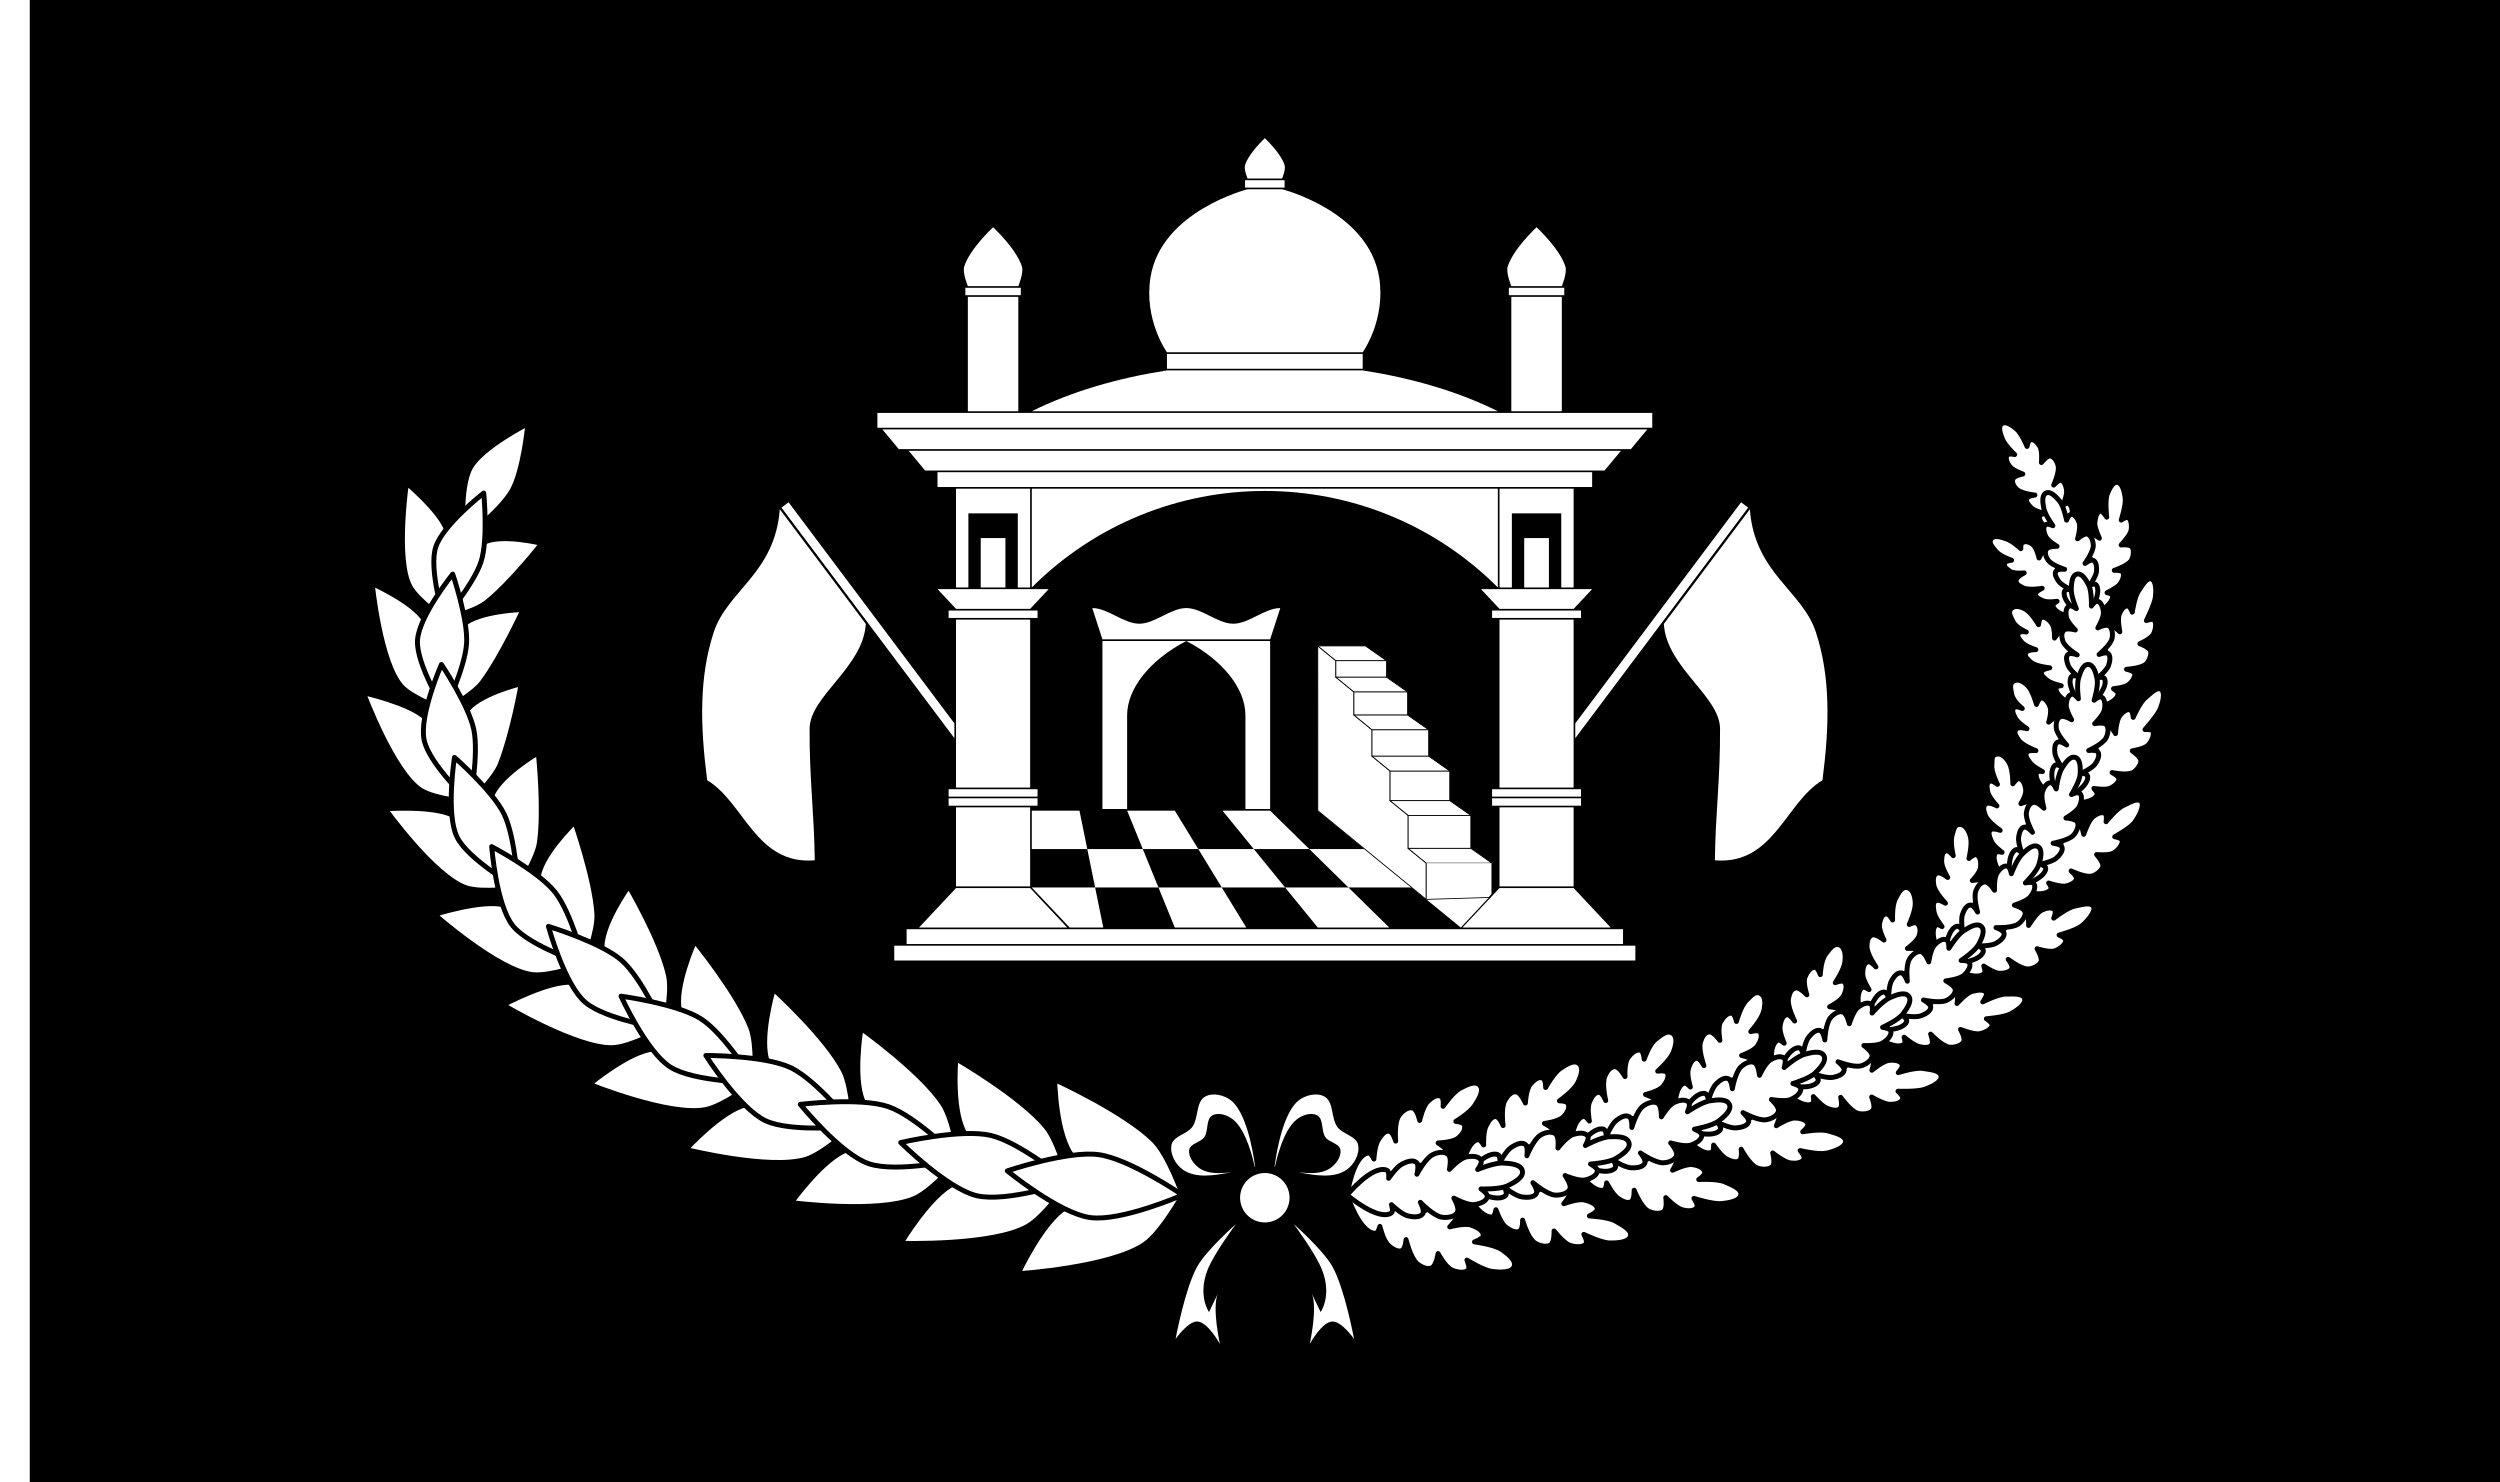 <?xml version="1.0" encoding="UTF-8" standalone="no"?>
<!-- Created with Inkscape (http://www.inkscape.org/) -->

<svg
   xmlns:dc="http://purl.org/dc/elements/1.1/"
   xmlns:cc="http://creativecommons.org/ns#"
   xmlns:rdf="http://www.w3.org/1999/02/22-rdf-syntax-ns#"
   xmlns:svg="http://www.w3.org/2000/svg"
   xmlns="http://www.w3.org/2000/svg"
   xmlns:sodipodi="http://sodipodi.sourceforge.net/DTD/sodipodi-0.dtd"
   xmlns:inkscape="http://www.inkscape.org/namespaces/inkscape"
   width="3036"
   height="1800"
   viewBox="0 0 803.275 476.25"
   version="1.1"
   id="svg8"
   inkscape:export-filename="C:\Users\厂永刄先生\Documents\GXI3CW2\JáÈŭcèŭ\Àfúĥŏ\1926.png"
   inkscape:export-xdpi="96"
   inkscape:export-ydpi="96"
   inkscape:version="0.92.4 (5da689c313, 2019-01-14)"
   sodipodi:docname="1926.svg">
  <rect x="0" y="0" width="803.275" height="476.25" fill="#808080" stroke="none"/>
  <defs
     id="defs2" />
  <sodipodi:namedview
     id="base"
     pagecolor="#ffffff"
     bordercolor="#666666"
     borderopacity="1.0"
     inkscape:pageopacity="0.0"
     inkscape:pageshadow="2"
     inkscape:zoom="0.29380763"
     inkscape:cx="1518"
     inkscape:cy="900.00001"
     inkscape:document-units="px"
     inkscape:current-layer="layer1"
     showgrid="false"
     units="px"
     fit-margin-top="0"
     fit-margin-left="0"
     fit-margin-right="0"
     fit-margin-bottom="0"
     inkscape:showpageshadow="false"
     inkscape:snap-intersection-paths="false"
     inkscape:object-paths="false"
     inkscape:pagecheckerboard="true"
     inkscape:snap-smooth-nodes="false"
     inkscape:window-width="1366"
     inkscape:window-height="745"
     inkscape:window-x="-8"
     inkscape:window-y="-8"
     inkscape:window-maximized="1"
     inkscape:object-nodes="true"
     inkscape:snap-nodes="true"
     showguides="false" />
  <g
     inkscape:label="レイヤー 1"
     inkscape:groupmode="layer"
     id="layer1"
     transform="translate(1104.522,-299.268)">
    <path
       sodipodi:nodetypes="ccccc"
       inkscape:connector-curvature="0"
       id="path830"
       d="m -1094.997,775.518 v -476.25 h 793.75 v 476.25 z"
       style="fill:#000000;fill-opacity:1;stroke:none;stroke-width:0.121;stroke-linecap:butt;stroke-linejoin:miter;stroke-miterlimit:5.333;stroke-dasharray:none;stroke-opacity:1" />
    <g
       id="g1068"
       style="stroke:none;stroke-width:2.381;stroke-miterlimit:4;stroke-dasharray:none;stroke-opacity:1" />
    <path
       sodipodi:nodetypes="ccccc"
       inkscape:connector-curvature="0"
       id="path1079"
       d="m -1104.522,299.268 h 9.525 v 476.25 h -9.525 z"
       style="fill:#ffffff;fill-opacity:1;stroke:none;stroke-width:0.512px;stroke-linecap:butt;stroke-linejoin:miter;stroke-opacity:1" />
    <g
       id="g3155">
      <path
         sodipodi:nodetypes="ccccc"
         inkscape:connector-curvature="0"
         id="path1164"
         d="m -773.528,584.075 v -25.4 h -23.812 v 25.4 z"
         style="fill:#ffffff;fill-opacity:1;stroke:none;stroke-width:0.005;stroke-linecap:butt;stroke-linejoin:miter;stroke-miterlimit:5.333;stroke-dasharray:none;stroke-opacity:1" />
      <path
         style="fill:#ffffff;fill-opacity:1;stroke:none;stroke-width:0.007;stroke-linecap:butt;stroke-linejoin:miter;stroke-miterlimit:5.333;stroke-dasharray:none;stroke-opacity:1"
         d="m -579.059,607.887 v -4.763 h -238.125 v 4.763 z"
         id="path1166"
         inkscape:connector-curvature="0"
         sodipodi:nodetypes="ccccc" />
      <path
         sodipodi:nodetypes="ccccc"
         inkscape:connector-curvature="0"
         id="path1168"
         d="m -583.028,602.596 v -4.763 h -230.188 v 4.763 z"
         style="fill:#ffffff;fill-opacity:1;stroke:none;stroke-width:0.007;stroke-linecap:butt;stroke-linejoin:miter;stroke-miterlimit:5.333;stroke-dasharray:none;stroke-opacity:1" />
      <path
         sodipodi:nodetypes="ccccc"
         inkscape:connector-curvature="0"
         id="path1170"
         d="m -761.622,597.304 -11.906,-12.7 h -23.812 l -11.906,12.7 z"
         style="fill:#ffffff;fill-opacity:1;stroke:none;stroke-width:0.004;stroke-linecap:butt;stroke-linejoin:miter;stroke-miterlimit:5.333;stroke-dasharray:none;stroke-opacity:1" />
      <path
         style="fill:#ffffff;fill-opacity:1;stroke:none;stroke-width:0.008;stroke-linecap:butt;stroke-linejoin:miter;stroke-miterlimit:5.333;stroke-dasharray:none;stroke-opacity:1"
         d="m -773.528,552.325 v -53.975 h -23.812 v 53.975 z"
         id="path1172"
         inkscape:connector-curvature="0"
         sodipodi:nodetypes="ccccc" />
      <path
         sodipodi:nodetypes="ccccc"
         inkscape:connector-curvature="0"
         id="path1174"
         d="m -771.147,558.145 v -2.381 h -28.575 v 2.381 z"
         style="fill:#ffffff;fill-opacity:1;stroke:none;stroke-width:0.002;stroke-linecap:butt;stroke-linejoin:miter;stroke-miterlimit:5.333;stroke-dasharray:none;stroke-opacity:1" />
      <path
         style="fill:#ffffff;fill-opacity:1;stroke:none;stroke-width:0.002;stroke-linecap:butt;stroke-linejoin:miter;stroke-miterlimit:5.333;stroke-dasharray:none;stroke-opacity:1"
         d="m -771.147,555.235 v -2.381 h -28.575 v 2.381 z"
         id="path1176"
         inkscape:connector-curvature="0"
         sodipodi:nodetypes="ccccc" />
      <path
         style="fill:#ffffff;fill-opacity:1;stroke:none;stroke-width:0.002;stroke-linecap:butt;stroke-linejoin:miter;stroke-miterlimit:5.333;stroke-dasharray:none;stroke-opacity:1"
         d="m -771.147,497.82 v -2.381 h -28.575 v 2.381 z"
         id="path1178"
         inkscape:connector-curvature="0"
         sodipodi:nodetypes="ccccc" />
      <path
         style="fill:#ffffff;fill-opacity:1;stroke:none;stroke-width:0.004;stroke-linecap:butt;stroke-linejoin:miter;stroke-miterlimit:5.333;stroke-dasharray:none;stroke-opacity:1"
         d="m -767.575,488.56 -5.953,6.35 h -23.812 l -5.953,-6.35 z"
         id="path1180"
         inkscape:connector-curvature="0"
         sodipodi:nodetypes="ccccc" />
      <path
         style="fill:#ffffff;fill-opacity:1;stroke:none;stroke-width:0.005;stroke-linecap:butt;stroke-linejoin:miter;stroke-miterlimit:5.333;stroke-dasharray:none;stroke-opacity:1"
         d="m -622.716,584.075 v -25.4 h 23.812 v 25.4 z"
         id="path1182"
         inkscape:connector-curvature="0"
         sodipodi:nodetypes="ccccc" />
      <path
         style="fill:#ffffff;fill-opacity:1;stroke:none;stroke-width:0.004;stroke-linecap:butt;stroke-linejoin:miter;stroke-miterlimit:5.333;stroke-dasharray:none;stroke-opacity:1"
         d="m -634.622,597.304 11.906,-12.7 h 23.812 l 11.906,12.7 z"
         id="path1184"
         inkscape:connector-curvature="0"
         sodipodi:nodetypes="ccccc" />
      <path
         style="fill:#ffffff;fill-opacity:1;stroke:none;stroke-width:0.002;stroke-linecap:butt;stroke-linejoin:miter;stroke-miterlimit:5.333;stroke-dasharray:none;stroke-opacity:1"
         d="m -625.097,558.145 v -2.381 h 28.575 v 2.381 z"
         id="path1186"
         inkscape:connector-curvature="0"
         sodipodi:nodetypes="ccccc" />
      <path
         sodipodi:nodetypes="ccccc"
         inkscape:connector-curvature="0"
         id="path1188"
         d="m -625.097,555.235 v -2.381 h 28.575 v 2.381 z"
         style="fill:#ffffff;fill-opacity:1;stroke:none;stroke-width:0.002;stroke-linecap:butt;stroke-linejoin:miter;stroke-miterlimit:5.333;stroke-dasharray:none;stroke-opacity:1" />
      <path
         style="opacity:1;fill:#ffffff;fill-opacity:1;fill-rule:evenodd;stroke:none;stroke-width:3.023;stroke-linecap:round;stroke-linejoin:round;stroke-miterlimit:4;stroke-dasharray:none;stroke-dashoffset:0;stroke-opacity:1"
         d="m -772.999,488.031 c 41.353,-41.353 108.401,-41.353 149.754,0 v -31.75 h -149.754 z"
         id="path1190"
         inkscape:connector-curvature="0"
         sodipodi:nodetypes="ccccc" />
      <path
         sodipodi:nodetypes="ccccccccc"
         inkscape:connector-curvature="0"
         id="path1192"
         d="m -797.341,488.031 v -31.75 h 23.812 v 31.75 h -3.969 v -23.812 h -15.875 v 23.812 z"
         style="fill:#ffffff;fill-opacity:1;stroke:none;stroke-width:0.006;stroke-linecap:butt;stroke-linejoin:miter;stroke-miterlimit:5.333;stroke-dasharray:none;stroke-opacity:1" />
      <path
         sodipodi:nodetypes="ccccc"
         inkscape:connector-curvature="0"
         id="path1194"
         d="m -781.466,488.031 v -15.875 h -7.938 v 15.875 z"
         style="fill:#ffffff;fill-opacity:1;stroke:none;stroke-width:0.003;stroke-linecap:butt;stroke-linejoin:miter;stroke-miterlimit:5.333;stroke-dasharray:none;stroke-opacity:1" />
      <path
         style="fill:#ffffff;fill-opacity:1;stroke:none;stroke-width:0.007;stroke-linecap:butt;stroke-linejoin:miter;stroke-miterlimit:5.333;stroke-dasharray:none;stroke-opacity:1"
         d="m -592.95,455.752 v -4.763 h -210.344 v 4.763 z"
         id="path1196"
         inkscape:connector-curvature="0"
         sodipodi:nodetypes="ccccc" />
      <path
         sodipodi:nodetypes="ccccc"
         inkscape:connector-curvature="0"
         id="path1198"
         d="m -622.716,552.325 v -53.975 h 23.812 v 53.975 z"
         style="fill:#ffffff;fill-opacity:1;stroke:none;stroke-width:0.008;stroke-linecap:butt;stroke-linejoin:miter;stroke-miterlimit:5.333;stroke-dasharray:none;stroke-opacity:1" />
      <path
         sodipodi:nodetypes="ccccc"
         inkscape:connector-curvature="0"
         id="path1200"
         d="m -625.097,497.82 v -2.381 h 28.575 v 2.381 z"
         style="fill:#ffffff;fill-opacity:1;stroke:none;stroke-width:0.002;stroke-linecap:butt;stroke-linejoin:miter;stroke-miterlimit:5.333;stroke-dasharray:none;stroke-opacity:1" />
      <path
         sodipodi:nodetypes="ccccc"
         inkscape:connector-curvature="0"
         id="path1202"
         d="m -628.669,488.56 5.953,6.35 h 23.812 l 5.953,-6.35 z"
         style="fill:#ffffff;fill-opacity:1;stroke:none;stroke-width:0.004;stroke-linecap:butt;stroke-linejoin:miter;stroke-miterlimit:5.333;stroke-dasharray:none;stroke-opacity:1" />
      <path
         style="fill:#ffffff;fill-opacity:1;stroke:none;stroke-width:0.006;stroke-linecap:butt;stroke-linejoin:miter;stroke-miterlimit:5.333;stroke-dasharray:none;stroke-opacity:1"
         d="m -598.903,488.031 v -31.75 h -23.812 v 31.75 h 3.969 v -23.812 h 15.875 v 23.812 z"
         id="path1204"
         inkscape:connector-curvature="0"
         sodipodi:nodetypes="ccccccccc" />
      <path
         style="fill:#ffffff;fill-opacity:1;stroke:none;stroke-width:0.003;stroke-linecap:butt;stroke-linejoin:miter;stroke-miterlimit:5.333;stroke-dasharray:none;stroke-opacity:1"
         d="m -614.778,488.031 v -15.875 h 7.938 v 15.875 z"
         id="path1206"
         inkscape:connector-curvature="0"
         sodipodi:nodetypes="ccccc" />
      <path
         style="fill:#ffffff;fill-opacity:1;stroke:none;stroke-width:0.007;stroke-linecap:butt;stroke-linejoin:miter;stroke-miterlimit:5.333;stroke-dasharray:none;stroke-opacity:1"
         d="m -588.981,450.46 5.292,-6.35 h -228.865 l 5.292,6.35 z"
         id="path1208"
         inkscape:connector-curvature="0"
         sodipodi:nodetypes="ccccc" />
      <path
         sodipodi:nodetypes="ccccc"
         inkscape:connector-curvature="0"
         id="path1210"
         d="m -821.021,437.231 5.292,6.35 h 235.215 l 5.292,-6.35 z"
         style="fill:#ffffff;fill-opacity:1;stroke:none;stroke-width:0.007;stroke-linecap:butt;stroke-linejoin:miter;stroke-miterlimit:5.333;stroke-dasharray:none;stroke-opacity:1" />
      <path
         sodipodi:nodetypes="ccccc"
         inkscape:connector-curvature="0"
         id="path1212"
         d="m -573.635,436.702 v -4.763 h -248.973 v 4.763 z"
         style="fill:#ffffff;fill-opacity:1;stroke:none;stroke-width:0.007;stroke-linecap:butt;stroke-linejoin:miter;stroke-miterlimit:5.333;stroke-dasharray:none;stroke-opacity:1" />
      <path
         style="opacity:1;fill:#ffffff;fill-opacity:1;fill-rule:evenodd;stroke:none;stroke-width:2.138;stroke-linecap:round;stroke-linejoin:round;stroke-miterlimit:4;stroke-dasharray:none;stroke-dashoffset:0;stroke-opacity:1"
         d="m -729.567,418.284 c -15.89,2.463 -30.851,6.836 -43.432,13.126 h 149.754 c -12.581,-6.29 -27.542,-10.663 -43.432,-13.126 z"
         id="path1214"
         inkscape:connector-curvature="0" />
      <path
         sodipodi:nodetypes="ccccc"
         inkscape:connector-curvature="0"
         id="path1216"
         d="m -666.677,417.755 v -4.763 h -62.89 v 4.763 z"
         style="fill:#ffffff;fill-opacity:1;stroke:none;stroke-width:0.007;stroke-linecap:butt;stroke-linejoin:miter;stroke-miterlimit:5.333;stroke-dasharray:none;stroke-opacity:1" />
      <path
         style="fill:#ffffff;fill-opacity:1;stroke:none;stroke-width:0.007;stroke-linecap:butt;stroke-linejoin:miter;stroke-miterlimit:5.333;stroke-dasharray:none;stroke-opacity:1"
         d="m -666.677,412.463 c 0,0 7.481,-10.39 5.292,-24.077 -3.405,-21.289 -31.181,-28.31 -31.181,-28.31 h -11.112 c 0,0 -27.776,7.021 -31.181,28.31 -2.189,13.687 5.292,24.077 5.292,24.077 z"
         id="path1218"
         inkscape:connector-curvature="0"
         sodipodi:nodetypes="csccscc" />
      <path
         style="fill:#ffffff;fill-opacity:1;stroke:none;stroke-width:0.002;stroke-linecap:butt;stroke-linejoin:miter;stroke-miterlimit:5.333;stroke-dasharray:none;stroke-opacity:1"
         d="M -691.772,359.546 V 357.165 h -12.7 v 2.381 z"
         id="path1220"
         inkscape:connector-curvature="0"
         sodipodi:nodetypes="ccccc" />
      <path
         sodipodi:nodetypes="cscscc"
         inkscape:connector-curvature="0"
         id="path1222"
         d="m -692.566,356.636 c 0,0 1.233,-2.924 0.794,-4.322 -1.227,-3.907 -6.35,-8.643 -6.35,-8.643 0,0 -5.123,4.736 -6.35,8.643 -0.439,1.397 0.794,4.322 0.794,4.322 z"
         style="fill:#ffffff;fill-opacity:1;stroke:none;stroke-width:0.002;stroke-linecap:butt;stroke-linejoin:miter;stroke-miterlimit:5.333;stroke-dasharray:none;stroke-opacity:1" />
      <path
         sodipodi:nodetypes="ccccc"
         inkscape:connector-curvature="0"
         id="path1224"
         d="m -777.325,431.41 v -36.764 h -16.22 v 36.764 z"
         style="fill:#ffffff;fill-opacity:1;stroke:none;stroke-width:0.005;stroke-linecap:butt;stroke-linejoin:miter;stroke-miterlimit:5.333;stroke-dasharray:none;stroke-opacity:1" />
      <path
         style="fill:#ffffff;fill-opacity:1;stroke:none;stroke-width:0.002;stroke-linecap:butt;stroke-linejoin:miter;stroke-miterlimit:5.333;stroke-dasharray:none;stroke-opacity:1"
         d="m -777.325,391.206 c 0,0 1.799,-4.268 1.159,-6.308 -1.792,-5.702 -9.268,-12.615 -9.268,-12.615 0,0 -7.477,6.913 -9.268,12.615 -0.641,2.039 1.159,6.308 1.159,6.308 z"
         id="path1226"
         inkscape:connector-curvature="0"
         sodipodi:nodetypes="cscscc" />
      <path
         style="fill:#ffffff;fill-opacity:1;stroke:none;stroke-width:0.002;stroke-linecap:butt;stroke-linejoin:miter;stroke-miterlimit:5.333;stroke-dasharray:none;stroke-opacity:1"
         d="m -776.531,394.117 v -2.381 h -17.807 v 2.381 z"
         id="path1228"
         inkscape:connector-curvature="0"
         sodipodi:nodetypes="ccccc" />
      <path
         style="fill:#ffffff;fill-opacity:1;stroke:none;stroke-width:0.005;stroke-linecap:butt;stroke-linejoin:miter;stroke-miterlimit:5.333;stroke-dasharray:none;stroke-opacity:1"
         d="m -618.919,431.41 v -36.764 h 16.22 v 36.764 z"
         id="path1230"
         inkscape:connector-curvature="0"
         sodipodi:nodetypes="ccccc" />
      <path
         sodipodi:nodetypes="cscscc"
         inkscape:connector-curvature="0"
         id="path1232"
         d="m -618.919,391.206 c 0,0 -1.799,-4.268 -1.159,-6.308 1.792,-5.702 9.268,-12.615 9.268,-12.615 0,0 7.477,6.913 9.268,12.615 0.641,2.039 -1.159,6.308 -1.159,6.308 z"
         style="fill:#ffffff;fill-opacity:1;stroke:none;stroke-width:0.002;stroke-linecap:butt;stroke-linejoin:miter;stroke-miterlimit:5.333;stroke-dasharray:none;stroke-opacity:1" />
      <path
         sodipodi:nodetypes="ccccc"
         inkscape:connector-curvature="0"
         id="path1234"
         d="m -619.713,394.117 v -2.381 h 17.807 v 2.381 z"
         style="fill:#ffffff;fill-opacity:1;stroke:none;stroke-width:0.002;stroke-linecap:butt;stroke-linejoin:miter;stroke-miterlimit:5.333;stroke-dasharray:none;stroke-opacity:1" />
      <path
         sodipodi:nodetypes="ccccccccccccccccccccccc"
         inkscape:connector-curvature="0"
         id="path1236"
         d="m -635.151,597.304 9.027,-9.669 -3.922,-3.207 h -142.953 l 12.171,12.876 h 10.804 l -7.658,-37.571 h -15.316 v 12.347 h 114.498 l -7.283,-12.347 h -15.316 z m -61.266,-37.571 h -15.316 l 30.633,37.571 h 22.975 z m -30.633,0 h -15.316 l 15.316,37.571 h 22.975 z"
         style="fill:#ffffff;fill-opacity:1;stroke:none;stroke-width:0.004;stroke-linecap:butt;stroke-linejoin:miter;stroke-miterlimit:5.333;stroke-dasharray:none;stroke-opacity:1" />
      <path
         style="fill:#ffffff;fill-opacity:1;stroke:none;stroke-width:0.007;stroke-linecap:butt;stroke-linejoin:miter;stroke-miterlimit:5.333;stroke-dasharray:none;stroke-opacity:1"
         d="m -797.87,536.45 v -4.763 l -53.276,-71.035 -2.286,1.714 z"
         id="path1238"
         inkscape:connector-curvature="0"
         sodipodi:nodetypes="ccccc" />
      <path
         sodipodi:nodetypes="ccsccsc"
         inkscape:connector-curvature="0"
         id="path1240"
         d="m -826.323,499.747 -27.639,-36.851 c -1.567,20.593 -16.849,26.127 -21.221,39.485 -4.699,14.36 -4.411,29.8 -2.113,47.594 11.873,7.04 15.64,27.296 34.566,25.72 -0.173,-15.003 -1.746,-26.285 -1.658,-42.282 0.058,-10.494 17.184,-19.631 18.064,-33.666 z"
         style="fill:#ffffff;fill-opacity:1;stroke:none;stroke-width:0.007;stroke-linecap:butt;stroke-linejoin:miter;stroke-miterlimit:5.333;stroke-dasharray:none;stroke-opacity:1" />
      <path
         sodipodi:nodetypes="ccccc"
         inkscape:connector-curvature="0"
         id="path1242"
         d="m -598.374,536.45 v -4.763 l 53.276,-71.035 2.286,1.714 z"
         style="fill:#ffffff;fill-opacity:1;stroke:none;stroke-width:0.007;stroke-linecap:butt;stroke-linejoin:miter;stroke-miterlimit:5.333;stroke-dasharray:none;stroke-opacity:1" />
      <path
         style="fill:#ffffff;fill-opacity:1;stroke:none;stroke-width:0.007;stroke-linecap:butt;stroke-linejoin:miter;stroke-miterlimit:5.333;stroke-dasharray:none;stroke-opacity:1"
         d="m -569.921,499.747 27.639,-36.851 c 1.567,20.593 16.849,26.127 21.221,39.485 4.699,14.36 4.411,29.8 2.113,47.594 -11.873,7.04 -15.64,27.296 -34.566,25.72 0.173,-15.003 1.746,-26.285 1.658,-42.282 -0.058,-10.494 -17.184,-19.631 -18.064,-33.666 z"
         id="path1244"
         inkscape:connector-curvature="0"
         sodipodi:nodetypes="ccsccsc" />
      <path
         style="opacity:1;fill:#ffffff;fill-opacity:1;fill-rule:evenodd;stroke:none;stroke-width:2.2;stroke-linecap:round;stroke-linejoin:round;stroke-miterlimit:4;stroke-dasharray:none;stroke-dashoffset:0;stroke-opacity:1"
         inkscape:transform-center-x="-1.2450985e-05"
         inkscape:transform-center-y="4.5697523e-06"
         d="m -750.304,505.229 v 53.975 h 7.938 v -30.073 c 0,-8.624 7.3,-17.804 19.006,-23.902 11.706,6.098 19.006,15.278 19.006,23.902 v 30.073 h 7.938 v -53.975 z"
         id="path3042"
         inkscape:connector-curvature="0"
         sodipodi:nodetypes="cccscscccc" />
      <path
         style="fill:#ffffff;fill-opacity:1;stroke:none;stroke-width:0.002;stroke-linecap:butt;stroke-linejoin:miter;stroke-miterlimit:5.333;stroke-dasharray:none;stroke-opacity:1"
         d="m -750.304,504.7 h 53.887 l 3.263,-10.054 c -5.034,0 -10.069,5.027 -15.103,5.027 -5.034,0 -10.069,-5.027 -15.103,-5.027 -5.034,0 -10.069,5.027 -15.103,5.027 -5.034,0 -10.069,-5.027 -15.103,-5.027 z"
         id="path3051"
         inkscape:connector-curvature="0"
         sodipodi:nodetypes="ccczzzcc" />
      <g
         id="g3206"
         style="stroke:#000000;stroke-opacity:1;stroke-width:0.265;stroke-miterlimit:4;stroke-dasharray:none;stroke-linejoin:round;fill:#ffffff;fill-opacity:1">
        <path
           sodipodi:nodetypes="ccccccccccccccc"
           inkscape:connector-curvature="0"
           id="path3063"
           d="m -681.1,506.816 5.806,4.753 v 5.292 l 5.806,4.753 v 7.408 l 5.806,4.753 v 8.467 l 5.806,4.753 v 9.525 l 5.806,4.753 v 10.583 l 5.806,4.753 v 11.642 l -34.833,-28.517 z"
           style="fill:#ffffff;stroke:#000000;stroke-width:0.265;stroke-linecap:butt;stroke-linejoin:round;stroke-opacity:1;stroke-miterlimit:4;stroke-dasharray:none;fill-opacity:1" />
        <path
           inkscape:connector-curvature="0"
           id="path3167"
           d="m -665.784,506.816 6.772,4.753 h -16.283 l -5.806,-4.753 z"
           style="fill:#ffffff;stroke:#000000;stroke-width:0.265;stroke-linecap:butt;stroke-linejoin:round;stroke-opacity:1;stroke-miterlimit:4;stroke-dasharray:none;fill-opacity:1" />
        <path
           inkscape:connector-curvature="0"
           id="path3169"
           d="m -659.012,511.569 v 5.292 h -16.283 v -5.292 z"
           style="fill:#ffffff;stroke:#000000;stroke-width:0.265;stroke-linecap:butt;stroke-linejoin:round;stroke-opacity:1;stroke-miterlimit:4;stroke-dasharray:none;fill-opacity:1" />
        <path
           inkscape:connector-curvature="0"
           id="path3171"
           d="m -659.012,516.861 6.772,4.753 h -17.249 l -5.806,-4.753 z"
           style="fill:#ffffff;stroke:#000000;stroke-width:0.265;stroke-linecap:butt;stroke-linejoin:round;stroke-opacity:1;stroke-miterlimit:4;stroke-dasharray:none;fill-opacity:1" />
        <path
           inkscape:connector-curvature="0"
           id="path3173"
           d="m -652.241,521.614 v 7.408 h -17.249 v -7.408 z"
           style="fill:#ffffff;stroke:#000000;stroke-width:0.265;stroke-linecap:butt;stroke-linejoin:round;stroke-opacity:1;stroke-miterlimit:4;stroke-dasharray:none;fill-opacity:1" />
        <path
           inkscape:connector-curvature="0"
           id="path3175"
           d="m -652.241,529.022 6.772,4.753 h -18.215 l -5.806,-4.753 z"
           style="fill:#ffffff;stroke:#000000;stroke-width:0.265;stroke-linecap:butt;stroke-linejoin:round;stroke-opacity:1;stroke-miterlimit:4;stroke-dasharray:none;fill-opacity:1" />
        <path
           inkscape:connector-curvature="0"
           id="path3177"
           d="m -645.469,533.775 v 8.467 h -18.215 v -8.467 z"
           style="fill:#ffffff;stroke:#000000;stroke-width:0.265;stroke-linecap:butt;stroke-linejoin:round;stroke-opacity:1;stroke-miterlimit:4;stroke-dasharray:none;fill-opacity:1" />
        <path
           sodipodi:nodetypes="ccccc"
           inkscape:connector-curvature="0"
           id="path3179"
           d="m -638.697,556.519 h -19.181 v -9.525 l 19.181,0 z"
           style="fill:#ffffff;stroke:#000000;stroke-width:0.265;stroke-linecap:butt;stroke-linejoin:round;stroke-opacity:1;stroke-miterlimit:4;stroke-dasharray:none;fill-opacity:1" />
        <path
           style="fill:#ffffff;stroke:#000000;stroke-width:0.265;stroke-linecap:butt;stroke-linejoin:round;stroke-opacity:1;stroke-miterlimit:4;stroke-dasharray:none;fill-opacity:1"
           d="m -645.469,542.241 h -18.215 l 5.806,4.753 h 19.181 z"
           id="path3181"
           inkscape:connector-curvature="0"
           sodipodi:nodetypes="ccccc" />
        <path
           inkscape:connector-curvature="0"
           id="path3183"
           d="m -652.073,561.272 -5.806,-4.753 h 19.181 l 6.772,4.753 z"
           style="fill:#ffffff;stroke:#000000;stroke-width:0.265;stroke-linecap:butt;stroke-linejoin:round;stroke-opacity:1;stroke-miterlimit:4;stroke-dasharray:none;fill-opacity:1" />
        <path
           inkscape:connector-curvature="0"
           id="path3185"
           d="m -652.073,561.272 v 10.583 h 20.147 v -10.583 z"
           style="fill:#ffffff;stroke:#000000;stroke-width:0.265;stroke-linecap:butt;stroke-linejoin:round;stroke-opacity:1;stroke-miterlimit:4;stroke-dasharray:none;fill-opacity:1" />
        <path
           inkscape:connector-curvature="0"
           id="path3187"
           d="m -652.073,571.855 5.806,4.753 h 21.113 l -6.772,-4.753 z"
           style="fill:#ffffff;stroke:#000000;stroke-width:0.265;stroke-linecap:butt;stroke-linejoin:round;stroke-opacity:1;stroke-miterlimit:4;stroke-dasharray:none;fill-opacity:1" />
        <path
           sodipodi:nodetypes="ccccc"
           inkscape:connector-curvature="0"
           id="path3189"
           d="m -646.267,576.608 v 11.642 l 20.143,-0.615 0.97,-1.039 v -9.988"
           style="fill:#ffffff;stroke:#000000;stroke-width:0.265;stroke-linecap:butt;stroke-linejoin:round;stroke-opacity:1;stroke-miterlimit:4;stroke-dasharray:none;fill-opacity:1" />
      </g>
    </g>
    <g
       id="g3795"
       transform="translate(0,-25.26)">
      <g
         id="g1364"
         style="stroke:#000000;stroke-width:1.587;stroke-linejoin:round;stroke-miterlimit:4;stroke-dasharray:none;stroke-opacity:1">
        <path
           inkscape:connector-curvature="0"
           id="path2896"
           d="m -955.583,497.809 c 0,0 -1.475,-16.597 2.278,-23.154 3.752,-6.557 18.396,-13.982 18.396,-13.982 0,0 -1.367,15.022 -5.12,21.579 -3.752,6.557 -15.553,15.557 -15.553,15.557 0,0 0,0 0,0"
           style="fill:#ffffff;stroke:#000000;stroke-width:1.587;stroke-linecap:butt;stroke-linejoin:round;stroke-miterlimit:4;stroke-dasharray:none;stroke-opacity:1" />
        <g
           style="stroke:#000000;stroke-width:1.587;stroke-linejoin:round;stroke-miterlimit:4;stroke-dasharray:none;stroke-opacity:1"
           id="g2904">
          <path
             inkscape:connector-curvature="0"
             id="path2898"
             d="m -961.82,523.46 c 0,0 9.644,-2.253 13.538,-5.324 7.782,-6.138 17.84,-19.005 17.84,-19.005 0,0 -13.605,-3.411 -19.204,-0.04 -7.983,4.806 -12.175,24.37 -12.175,24.37 0,0 0,0 0,0"
             style="fill:#ffffff;stroke:#000000;stroke-width:1.587;stroke-linecap:butt;stroke-linejoin:round;stroke-miterlimit:4;stroke-dasharray:none;stroke-opacity:1" />
          <path
             inkscape:connector-curvature="0"
             style="fill:#ffffff;stroke:#000000;stroke-width:1.587;stroke-linecap:butt;stroke-linejoin:round;stroke-miterlimit:4;stroke-dasharray:none;stroke-opacity:1"
             d="m -961.82,523.46 c 0,0 -8.679,-6.107 -11.006,-10.488 -4.649,-8.753 -1.088,-33.285 -1.088,-33.285 0,0 10.882,9.069 12.974,15.26 2.983,8.828 -0.88,28.513 -0.88,28.513 0,0 0,0 0,0"
             id="path2900" />
          <path
             inkscape:connector-curvature="0"
             id="path2902"
             d="m -961.82,523.46 c 0,0 -5.036,-16.003 -2.686,-23.183 2.349,-7.18 15.41,-17.315 15.41,-17.315 0,0 1.477,14.891 -0.872,22.071 -2.349,7.18 -11.851,18.427 -11.851,18.427 0,0 0,0 0,0"
             style="fill:#ffffff;stroke:#000000;stroke-width:1.587;stroke-linecap:butt;stroke-linejoin:round;stroke-miterlimit:4;stroke-dasharray:none;stroke-opacity:1" />
        </g>
        <g
           style="stroke:#000000;stroke-width:1.587;stroke-linejoin:round;stroke-miterlimit:4;stroke-dasharray:none;stroke-opacity:1"
           id="g2912">
          <path
             inkscape:connector-curvature="0"
             id="path2906"
             d="m -961.634,552.724 c 0,0 9.055,-4.856 12.109,-8.972 6.103,-8.224 13.085,-23.391 13.085,-23.391 0,0 -14.48,0.399 -19.371,5.054 -6.975,6.637 -5.823,27.308 -5.823,27.308 0,0 0,0 0,0"
             style="fill:#ffffff;stroke:#000000;stroke-width:1.587;stroke-linecap:butt;stroke-linejoin:round;stroke-miterlimit:4;stroke-dasharray:none;stroke-opacity:1" />
          <path
             inkscape:connector-curvature="0"
             style="fill:#ffffff;stroke:#000000;stroke-width:1.587;stroke-linecap:butt;stroke-linejoin:round;stroke-miterlimit:4;stroke-dasharray:none;stroke-opacity:1"
             d="m -961.634,552.724 c 0,0 -10.262,-3.751 -13.766,-7.491 -7.002,-7.474 -9.538,-33.209 -9.538,-33.209 0,0 13.307,5.97 16.805,11.746 4.988,8.236 6.499,28.955 6.499,28.955 0,0 0,0 0,0"
             id="path2908" />
          <path
             inkscape:connector-curvature="0"
             id="path2910"
             d="m -961.634,552.724 c 0,0 -9.19,-14.649 -8.744,-22.443 0.446,-7.794 11.32,-21.289 11.32,-21.289 0,0 4.906,14.399 4.46,22.193 -0.446,7.794 -7.036,21.54 -7.036,21.54 0,0 0,0 0,0"
             style="fill:#ffffff;stroke:#000000;stroke-width:1.587;stroke-linecap:butt;stroke-linejoin:round;stroke-miterlimit:4;stroke-dasharray:none;stroke-opacity:1" />
        </g>
        <g
           style="stroke:#000000;stroke-width:1.587;stroke-linejoin:round;stroke-miterlimit:4;stroke-dasharray:none;stroke-opacity:1"
           id="g2920">
          <path
             inkscape:connector-curvature="0"
             style="fill:#ffffff;stroke:#000000;stroke-width:1.587;stroke-linecap:butt;stroke-linejoin:round;stroke-miterlimit:4;stroke-dasharray:none;stroke-opacity:1"
             d="m -953.505,582.314 c 0,0 7.739,-7.236 9.698,-12.15 3.916,-9.82 6.768,-25.966 6.768,-25.966 0,0 -14.405,3.356 -18.016,9.318 -5.149,8.501 1.549,28.798 1.549,28.798 0,0 0,0 0,0"
             id="path2914" />
          <path
             inkscape:connector-curvature="0"
             id="path2916"
             d="m -953.505,582.314 c 0,0 -11.243,-1.025 -15.729,-3.831 -8.963,-5.607 -18.519,-31.382 -18.519,-31.382 0,0 14.929,3.309 19.979,8.115 7.2,6.851 14.269,27.099 14.269,27.099 0,0 0,0 0,0"
             style="fill:#ffffff;stroke:#000000;stroke-width:1.587;stroke-linecap:butt;stroke-linejoin:round;stroke-miterlimit:4;stroke-dasharray:none;stroke-opacity:1" />
          <path
             inkscape:connector-curvature="0"
             style="fill:#ffffff;stroke:#000000;stroke-width:1.587;stroke-linecap:butt;stroke-linejoin:round;stroke-miterlimit:4;stroke-dasharray:none;stroke-opacity:1"
             d="m -953.505,582.314 c 0,0 -13.081,-12.129 -14.74,-20.014 -1.659,-7.886 5.552,-24.266 5.552,-24.266 0,0 8.755,13.021 10.414,20.907 1.659,7.886 -1.226,23.373 -1.226,23.373 0,0 0,0 0,0"
             id="path2918" />
        </g>
        <g
           style="stroke:#000000;stroke-width:1.587;stroke-linejoin:round;stroke-miterlimit:4;stroke-dasharray:none;stroke-opacity:1"
           id="g2928">
          <path
             inkscape:connector-curvature="0"
             id="path2922"
             d="m -938.044,609.872 c 0,0 6.049,-9.139 6.832,-14.538 1.564,-10.79 -0.358,-28.953 -0.358,-28.953 0,0 -13.436,7.791 -15.261,14.744 -2.603,9.914 8.787,28.748 8.787,28.748 0,0 0,0 0,0"
             style="fill:#ffffff;stroke:#000000;stroke-width:1.587;stroke-linecap:butt;stroke-linejoin:round;stroke-miterlimit:4;stroke-dasharray:none;stroke-opacity:1" />
          <path
             inkscape:connector-curvature="0"
             style="fill:#ffffff;stroke:#000000;stroke-width:1.587;stroke-linecap:butt;stroke-linejoin:round;stroke-miterlimit:4;stroke-dasharray:none;stroke-opacity:1"
             d="m -938.044,609.872 c 0,0 -11.492,1.656 -16.665,-0.079 -10.337,-3.466 -26.042,-25.375 -26.042,-25.375 0,0 15.44,-1.165 21.84,2.109 9.125,4.668 20.868,23.345 20.868,23.345 0,0 0,0 0,0"
             id="path2924" />
          <path
             inkscape:connector-curvature="0"
             id="path2926"
             d="m -938.044,609.872 c 0,0 -15.982,-8.936 -19.629,-16.404 -3.646,-7.468 -0.825,-25.573 -0.825,-25.573 0,0 12.298,10.722 15.944,18.19 3.646,7.468 4.509,23.787 4.509,23.787 0,0 0,0 0,0"
             style="fill:#ffffff;stroke:#000000;stroke-width:1.587;stroke-linecap:butt;stroke-linejoin:round;stroke-miterlimit:4;stroke-dasharray:none;stroke-opacity:1" />
        </g>
        <g
           style="stroke:#000000;stroke-width:1.587;stroke-linejoin:round;stroke-miterlimit:4;stroke-dasharray:none;stroke-opacity:1"
           id="g2936">
          <path
             inkscape:connector-curvature="0"
             style="fill:#ffffff;stroke:#000000;stroke-width:1.587;stroke-linecap:butt;stroke-linejoin:round;stroke-miterlimit:4;stroke-dasharray:none;stroke-opacity:1"
             d="m -916.638,634.34 c 0,0 4.253,-10.573 3.904,-16.183 -0.697,-11.211 -7.107,-29.509 -7.107,-29.509 0,0 -11.557,11.05 -11.808,18.452 -0.357,10.554 15.01,27.24 15.01,27.24 0,0 0,0 0,0"
             id="path2930" />
          <path
             inkscape:connector-curvature="0"
             id="path2932"
             d="m -916.638,634.34 c 0,0 -11.162,4.012 -16.744,3.354 -11.155,-1.316 -31.518,-19.336 -31.518,-19.336 0,0 15.169,-4.907 22.345,-3.076 10.232,2.611 25.917,19.058 25.917,19.058 0,0 0,0 0,0"
             style="fill:#ffffff;stroke:#000000;stroke-width:1.587;stroke-linecap:butt;stroke-linejoin:round;stroke-miterlimit:4;stroke-dasharray:none;stroke-opacity:1" />
          <path
             inkscape:connector-curvature="0"
             style="fill:#ffffff;stroke:#000000;stroke-width:1.587;stroke-linecap:butt;stroke-linejoin:round;stroke-miterlimit:4;stroke-dasharray:none;stroke-opacity:1"
             d="m -916.638,634.34 c 0,0 -17.792,-5.688 -23.129,-12.383 -5.337,-6.695 -6.771,-25.398 -6.771,-25.398 0,0 14.989,7.896 20.326,14.592 5.337,6.695 9.573,23.189 9.573,23.189 0,0 0,0 0,0"
             id="path2934" />
        </g>
        <g
           style="stroke:#000000;stroke-width:1.587;stroke-linejoin:round;stroke-miterlimit:4;stroke-dasharray:none;stroke-opacity:1"
           id="g2944">
          <path
             inkscape:connector-curvature="0"
             id="path2938"
             d="m -891.082,655.045 c 0,0 2.619,-11.387 1.375,-17.038 -2.487,-11.293 -12.789,-28.77 -12.789,-28.77 0,0 -9.549,13.198 -8.53,20.754 1.452,10.774 19.944,25.054 19.944,25.054 0,0 0,0 0,0"
             style="fill:#ffffff;stroke:#000000;stroke-width:1.587;stroke-linecap:butt;stroke-linejoin:round;stroke-miterlimit:4;stroke-dasharray:none;stroke-opacity:1" />
          <path
             inkscape:connector-curvature="0"
             style="fill:#ffffff;stroke:#000000;stroke-width:1.587;stroke-linecap:butt;stroke-linejoin:round;stroke-miterlimit:4;stroke-dasharray:none;stroke-opacity:1"
             d="m -891.082,655.045 c 0,0 -10.748,5.891 -16.531,6.106 -11.555,0.43 -35.242,-13.729 -35.242,-13.729 0,0 14.566,-7.877 22.165,-7.252 10.834,0.891 29.608,14.875 29.608,14.875 0,0 0,0 0,0"
             id="path2940" />
          <path
             inkscape:connector-curvature="0"
             id="path2942"
             d="m -891.082,655.045 c 0,0 -18.742,-2.765 -25.438,-8.496 -6.696,-5.731 -11.789,-24.364 -11.789,-24.364 0,0 16.697,5.075 23.394,10.806 6.696,5.731 13.834,22.054 13.834,22.054 0,0 0,0 0,0"
             style="fill:#ffffff;stroke:#000000;stroke-width:1.587;stroke-linecap:butt;stroke-linejoin:round;stroke-miterlimit:4;stroke-dasharray:none;stroke-opacity:1" />
        </g>
        <g
           style="stroke:#000000;stroke-width:1.587;stroke-linejoin:round;stroke-miterlimit:4;stroke-dasharray:none;stroke-opacity:1"
           id="g2952">
          <path
             inkscape:connector-curvature="0"
             style="fill:#ffffff;stroke:#000000;stroke-width:1.587;stroke-linecap:butt;stroke-linejoin:round;stroke-miterlimit:4;stroke-dasharray:none;stroke-opacity:1"
             d="m -862.065,672.367 c 0,0 0.919,-12.199 -1.263,-17.737 -4.36,-11.066 -17.966,-27.746 -17.966,-27.746 0,0 -6.965,15.326 -4.779,22.857 3.117,10.738 24.008,22.627 24.008,22.627 0,0 0,0 0,0"
             id="path2946" />
          <path
             inkscape:connector-curvature="0"
             id="path2948"
             d="m -862.065,672.367 c 0,0 -9.851,7.521 -15.69,8.679 -11.667,2.313 -37.413,-8.135 -37.413,-8.135 0,0 12.989,-10.824 20.814,-11.345 11.157,-0.743 32.289,10.801 32.289,10.801 0,0 0,0 0,0"
             style="fill:#ffffff;stroke:#000000;stroke-width:1.587;stroke-linecap:butt;stroke-linejoin:round;stroke-miterlimit:4;stroke-dasharray:none;stroke-opacity:1" />
          <path
             inkscape:connector-curvature="0"
             style="fill:#ffffff;stroke:#000000;stroke-width:1.587;stroke-linecap:butt;stroke-linejoin:round;stroke-miterlimit:4;stroke-dasharray:none;stroke-opacity:1"
             d="m -862.065,672.367 c 0,0 -19.444,-0.151 -27.101,-5.006 -7.657,-4.855 -15.812,-22.757 -15.812,-22.757 0,0 17.985,2.4 25.642,7.254 7.657,4.855 17.271,20.508 17.271,20.508 0,0 0,0 0,0"
             id="path2950" />
        </g>
        <g
           style="stroke:#000000;stroke-width:1.587;stroke-linejoin:round;stroke-miterlimit:4;stroke-dasharray:none;stroke-opacity:1"
           id="g2960">
          <path
             inkscape:connector-curvature="0"
             id="path2954"
             d="m -830.318,686.354 c 0,0 -0.382,-12.412 -3.185,-17.85 -5.6,-10.866 -22.516,-26.198 -22.516,-26.198 0,0 -4.948,16.579 -1.702,23.956 4.628,10.519 27.402,20.091 27.402,20.091 0,0 0,0 0,0"
             style="fill:#ffffff;stroke:#000000;stroke-width:1.587;stroke-linecap:butt;stroke-linejoin:round;stroke-miterlimit:4;stroke-dasharray:none;stroke-opacity:1" />
          <path
             inkscape:connector-curvature="0"
             style="fill:#ffffff;stroke:#000000;stroke-width:1.587;stroke-linecap:butt;stroke-linejoin:round;stroke-miterlimit:4;stroke-dasharray:none;stroke-opacity:1"
             d="m -830.318,686.354 c 0,0 -9.362,8.865 -15.213,10.651 -11.692,3.569 -38.64,-3.149 -38.64,-3.149 0,0 11.71,-12.837 19.612,-14.425 11.267,-2.265 34.241,6.923 34.241,6.923 0,0 0,0 0,0"
             id="path2956" />
          <path
             inkscape:connector-curvature="0"
             id="path2958"
             d="m -830.318,686.354 c 0,0 -19.789,2.234 -28.226,-1.722 -8.437,-3.956 -19.177,-20.968 -19.177,-20.968 0,0 18.75,-0.069 27.187,3.887 8.437,3.956 20.217,18.803 20.217,18.803 0,0 0,0 0,0"
             style="fill:#ffffff;stroke:#000000;stroke-width:1.587;stroke-linecap:butt;stroke-linejoin:round;stroke-miterlimit:4;stroke-dasharray:none;stroke-opacity:1" />
        </g>
        <g
           style="stroke:#000000;stroke-width:1.587;stroke-linejoin:round;stroke-miterlimit:4;stroke-dasharray:none;stroke-opacity:1"
           id="g2968">
          <path
             inkscape:connector-curvature="0"
             style="fill:#ffffff;stroke:#000000;stroke-width:1.587;stroke-linecap:butt;stroke-linejoin:round;stroke-miterlimit:4;stroke-dasharray:none;stroke-opacity:1"
             d="m -796.378,697.06 c 0,0 -1.778,-12.677 -5.252,-17.912 -6.943,-10.46 -26.24,-24.22 -26.24,-24.22 0,0 -2.991,17.527 1.207,24.661 5.986,10.172 30.285,17.47 30.285,17.47 0,0 0,0 0,0"
             id="path2962" />
          <path
             inkscape:connector-curvature="0"
             id="path2964"
             d="m -796.378,697.06 c 0,0 -8.542,10.056 -14.313,12.54 -11.532,4.963 -39.571,1.343 -39.571,1.343 0,0 10.34,-14.528 18.209,-17.099 11.219,-3.666 35.676,3.216 35.676,3.216 0,0 0,0 0,0"
             style="fill:#ffffff;stroke:#000000;stroke-width:1.587;stroke-linecap:butt;stroke-linejoin:round;stroke-miterlimit:4;stroke-dasharray:none;stroke-opacity:1" />
          <path
             inkscape:connector-curvature="0"
             style="fill:#ffffff;stroke:#000000;stroke-width:1.587;stroke-linecap:butt;stroke-linejoin:round;stroke-miterlimit:4;stroke-dasharray:none;stroke-opacity:1"
             d="m -796.378,697.06 c 0,0 -19.893,4.444 -28.962,1.389 -9.069,-3.055 -22.048,-19.073 -22.048,-19.073 0,0 19.164,-2.343 28.233,0.711 9.069,3.055 22.778,16.973 22.778,16.973 0,0 0,0 0,0"
             id="path2966" />
        </g>
        <g
           style="stroke:#000000;stroke-width:1.587;stroke-linejoin:round;stroke-miterlimit:4;stroke-dasharray:none;stroke-opacity:1"
           id="g2976">
          <path
             inkscape:connector-curvature="0"
             id="path2970"
             d="m -761.181,704.407 c 0,0 -3.134,-12.823 -7.231,-17.803 -8.186,-9.95 -28.985,-21.92 -28.985,-21.92 0,0 -1.615,18.109 3.452,24.928 7.225,9.723 32.764,14.795 32.764,14.795 0,0 0,0 0,0"
             style="fill:#ffffff;stroke:#000000;stroke-width:1.587;stroke-linecap:butt;stroke-linejoin:round;stroke-miterlimit:4;stroke-dasharray:none;stroke-opacity:1" />
          <path
             inkscape:connector-curvature="0"
             style="fill:#ffffff;stroke:#000000;stroke-width:1.587;stroke-linecap:butt;stroke-linejoin:round;stroke-miterlimit:4;stroke-dasharray:none;stroke-opacity:1"
             d="m -761.181,704.407 c 0,0 -7.654,11.096 -13.285,14.237 -11.253,6.277 -40.587,5.38 -40.587,5.38 0,0 9.425,-15.789 17.172,-19.276 11.046,-4.973 36.7,-0.342 36.7,-0.342 0,0 0,0 0,0"
             id="path2972" />
          <path
             inkscape:connector-curvature="0"
             id="path2974"
             d="m -761.181,704.407 c 0,0 -19.997,6.611 -29.544,4.303 -9.547,-2.308 -24.384,-17.075 -24.384,-17.075 0,0 19.511,-4.562 29.057,-2.254 9.547,2.308 24.87,15.025 24.87,15.025 0,0 0,0 0,0"
             style="fill:#ffffff;stroke:#000000;stroke-width:1.587;stroke-linecap:butt;stroke-linejoin:round;stroke-miterlimit:4;stroke-dasharray:none;stroke-opacity:1" />
        </g>
        <g
           style="stroke:#000000;stroke-width:1.587;stroke-linejoin:round;stroke-miterlimit:4;stroke-dasharray:none;stroke-opacity:1"
           id="g2986">
          <path
             inkscape:connector-curvature="0"
             style="fill:#ffffff;stroke:#000000;stroke-width:1.587;stroke-linecap:butt;stroke-linejoin:round;stroke-miterlimit:4;stroke-dasharray:none;stroke-opacity:1"
             d="m -724.561,708.51 c 0,0 -4.483,-12.83 -9.165,-17.502 -9.355,-9.334 -31.908,-19.598 -31.908,-19.598 0,0 0.265,18.706 6.139,25.142 8.375,9.178 34.934,11.957 34.934,11.957 0,0 0,0 0,0"
             id="path2978" />
          <path
             inkscape:connector-curvature="0"
             id="path2980"
             d="m -724.561,708.51 c 0,0 -6.693,12.038 -12.126,15.81 -10.855,7.538 -40.738,9.485 -40.738,9.485 0,0 7.927,-17.044 15.473,-21.401 10.759,-6.213 37.391,-3.895 37.391,-3.895 0,0 0,0 0,0"
             style="fill:#ffffff;stroke:#000000;stroke-width:1.587;stroke-linecap:butt;stroke-linejoin:round;stroke-miterlimit:4;stroke-dasharray:none;stroke-opacity:1" />
          <path
             inkscape:connector-curvature="0"
             style="fill:#ffffff;stroke:#000000;stroke-width:1.587;stroke-linecap:butt;stroke-linejoin:round;stroke-miterlimit:4;stroke-dasharray:none;stroke-opacity:1"
             d="m -724.561,708.51 c 0,0 -19.714,8.611 -29.693,7.231 -9.979,-1.379 -26.62,-15 -26.62,-15 0,0 19.434,-6.583 29.412,-5.204 9.979,1.379 26.9,12.972 26.9,12.972 0,0 0,0 0,0"
             id="path2982" />
        </g>
      </g>
      <g
         id="g7536"
         style="fill:#ffffff;stroke:#000000;stroke-width:1.587;stroke-linejoin:round;stroke-miterlimit:4;stroke-dasharray:none;stroke-opacity:1">
        <path
           style="fill:#ffffff;stroke:#000000;stroke-width:1.587;stroke-linecap:butt;stroke-linejoin:round;stroke-miterlimit:4;stroke-dasharray:none;stroke-opacity:1"
           d="m -449.235,490.504 c 0.051,-0.657 1.71,-0.993 1.71,-0.993 0,0 -3.159,-0.71 -4.3,-1.818 -0.841,-0.816 -1.849,-1.867 -1.455,-2.97 0.318,-0.892 2.603,-1.14 2.603,-1.14 0,0 -4.286,-0.393 -5.797,-1.813 -0.923,-0.867 -1.708,-2.15 -1.272,-3.339 0.409,-1.113 3.175,-1.604 3.175,-1.604 0,0 -3.221,-1.103 -4.22,-2.452 -0.734,-0.992 -1.536,-2.624 -0.799,-3.614 0.481,-0.646 2.409,-0.178 2.409,-0.178 0,0 -3.211,-2.978 -3.946,-4.996 -0.569,-1.562 -1.538,-3.917 -0.208,-4.914 1.33,-0.997 3.477,0.65 4.756,1.712 1.652,1.372 3.365,5.583 3.365,5.583 0,0 0.329,-1.956 1.112,-2.144 1.2,-0.287 2.384,1.093 3.007,2.158 0.847,1.449 0.503,5.165 0.503,5.165 0,0 1.685,-2.248 2.863,-2.112 1.258,0.146 2.226,1.916 2.506,3.151 0.458,2.022 -1.429,6.203 -1.429,6.203 0,0 1.488,-1.752 2.405,-1.514 1.134,0.294 1.608,2.129 1.735,3.293 0.172,1.58 -1.171,4.729 -1.171,4.729 0,0 1.356,-1.013 1.88,-0.613 3.023,2.31 -0.858,11.523 -0.858,11.523 0,0 -8.867,-3.512 -8.574,-7.305 0,0 -2e-5,10e-6 -2e-5,10e-6"
           id="path3623"
           inkscape:connector-curvature="0" />
        <g
           id="g3539"
           style="fill:#ffffff;stroke:#000000;stroke-width:1.587;stroke-linejoin:round;stroke-miterlimit:4;stroke-dasharray:none;stroke-opacity:1">
          <path
             style="fill:#ffffff;stroke:#000000;stroke-width:1.587;stroke-linecap:butt;stroke-linejoin:round;stroke-miterlimit:4;stroke-dasharray:none;stroke-opacity:1"
             d="m -444.897,519.179 c -0.144,-0.643 1.343,-1.451 1.343,-1.451 0,0 -3.26,0.495 -4.678,-0.224 -1.045,-0.53 -2.3,-0.905 -2.256,-2.076 0.036,-0.947 2.141,-1.868 2.141,-1.868 0,0 -4.379,0.762 -6.216,-0.199 -1.122,-0.587 -2.259,-1.086 -2.163,-2.349 0.089,-1.182 2.616,-2.41 2.616,-2.41 0,0 -3.38,0.406 -4.713,-0.613 -0.98,-0.749 -1.967,-1.357 -1.575,-2.527 0.256,-0.763 2.233,-0.919 2.233,-0.919 0,0 -3.753,-1.239 -5.087,-2.922 -1.032,-1.303 -2.416,-2.585 -1.474,-3.955 0.942,-1.37 3.418,-0.498 4.987,0.053 2.026,0.712 4.53,3.104 4.53,3.104 0,0 -0.17,-1.477 0.501,-1.922 1.028,-0.683 2.495,-0.165 3.418,0.654 1.256,1.114 1.925,4.258 1.925,4.258 0,0 0.973,-2.36 2.127,-2.633 1.232,-0.292 2.499,0.673 3.179,1.741 1.114,1.748 0.539,6.006 0.539,6.006 0,0 0.816,-2.148 1.76,-2.231 1.167,-0.103 2.076,1.221 2.582,2.278 0.686,1.434 0.347,4.665 0.347,4.665 0,0 0.948,-1.402 1.574,-1.196 3.614,1.188 2.834,11.019 2.834,11.019 0,0 -9.641,-0.568 -10.473,-4.281 0,0 0,10e-6 0,10e-6"
             id="path3535"
             inkscape:connector-curvature="0" />
          <path
             id="path3537"
             d="m -425.754,515.888 c -0.079,-0.654 -1.751,-0.919 -1.751,-0.919 0,0 3.071,-1.454 4.079,-2.684 0.743,-0.906 1.593,-2.834 1.005,-3.847 -0.476,-0.819 -2.767,-0.646 -2.767,-0.646 0,0 4.225,-1.381 5.397,-3.091 0.716,-1.045 1.062,-3.395 0.31,-4.414 -0.704,-0.954 -3.497,-0.65 -3.497,-0.65 0,0 2.636,-2.783 3.11,-4.394 0.348,-1.184 0.268,-3.718 -0.787,-4.358 -0.689,-0.417 -2.298,0.743 -2.298,0.743 0,0 1.51,-4.788 1.29,-6.925 -0.17,-1.654 -0.826,-4.98 -2.474,-5.192 -1.649,-0.211 -2.65,2.216 -3.285,3.752 -0.82,1.985 -0.191,7.437 -0.191,7.437 0,0 -1.275,-2.132 -2.066,-1.982 -1.212,0.229 -1.569,2.327 -1.744,3.548 -0.238,1.662 1.458,5.197 1.458,5.197 0,0 -2.442,-1.875 -3.499,-1.338 -1.129,0.574 -1.391,2.491 -1.309,3.755 0.135,2.069 3,5.662 3,5.662 0,0 -1.834,-1.386 -2.677,-0.954 -1.043,0.534 -1.034,2.28 -0.985,3.45 0.067,1.588 1.849,4.493 1.849,4.493 0,0 -1.433,-0.901 -1.923,-0.461 -2.829,2.544 1.086,11.387 1.086,11.387 0,0 9.125,-3.795 8.67,-7.572 0,0 0,10e-6 0,10e-6"
             style="fill:#ffffff;stroke:#000000;stroke-width:1.587;stroke-linecap:butt;stroke-linejoin:round;stroke-miterlimit:4;stroke-dasharray:none;stroke-opacity:1"
             inkscape:connector-curvature="0" />
          <path
             id="path3533"
             d="m -441.191,514.495 c 0.189,-0.631 1.881,-0.609 1.881,-0.609 0,0 -2.924,-1.348 -3.809,-2.669 -0.652,-0.974 -1.409,-2.19 -0.797,-3.189 0.495,-0.808 2.782,-0.58 2.782,-0.58 0,0 -4.105,-1.244 -5.298,-2.939 -0.729,-1.036 -1.235,-2.423 -0.571,-3.501 0.622,-1.009 3.43,-0.941 3.43,-0.941 0,0 -2.939,-1.699 -3.655,-3.217 -0.526,-1.116 -0.993,-2.874 -0.078,-3.7 0.598,-0.54 2.397,0.296 2.397,0.296 0,0 -2.503,-3.441 -2.909,-5.55 -0.314,-1.632 -0.8,-4.154 0.669,-4.933 1.469,-0.778 3.235,1.241 4.329,2.492 1.414,1.617 2.312,6.201 2.312,6.201 0,0 0.705,-1.854 1.51,-1.885 1.233,-0.047 2.125,1.538 2.527,2.704 0.547,1.587 -0.511,5.176 -0.511,5.176 0,0 2.098,-1.868 3.225,-1.5 1.204,0.393 1.81,2.346 1.835,3.612 0.04,2.073 -2.66,5.8 -2.66,5.8 0,0 1.816,-1.409 2.664,-0.988 1.05,0.521 1.133,2.437 1.014,3.602 -0.161,1.581 -2.145,4.394 -2.145,4.394 0,0 1.54,-0.703 1.967,-0.201 2.466,2.897 -3.343,11.091 -3.343,11.091 0,0 -7.857,-5.319 -6.768,-8.965 0,0 0,0 0,0"
             style="fill:#ffffff;stroke:#000000;stroke-width:1.587;stroke-linecap:butt;stroke-linejoin:round;stroke-miterlimit:4;stroke-dasharray:none;stroke-opacity:1"
             inkscape:connector-curvature="0" />
        </g>
        <g
           style="fill:#ffffff;stroke:#000000;stroke-width:1.587;stroke-linejoin:round;stroke-miterlimit:4;stroke-dasharray:none;stroke-opacity:1"
           id="g3547">
          <path
             id="path3543"
             d="m -443.916,545.616 c 0.031,-0.68 1.686,-0.766 1.686,-0.766 0,0 -3.368,-0.699 -4.588,-1.799 -0.899,-0.811 -2.084,-1.505 -1.725,-2.661 0.29,-0.935 2.639,-1.288 2.639,-1.288 0,0 -4.574,-0.417 -6.149,-1.87 -0.962,-0.887 -2.005,-1.653 -1.572,-2.888 0.405,-1.156 3.248,-1.07 3.248,-1.07 0,0 -3.524,-1.088 -4.586,-2.459 -0.781,-1.008 -1.658,-1.813 -0.96,-2.879 0.456,-0.696 2.473,-0.333 2.473,-0.333 0,0 -3.279,-1.325 -4.253,-3.32 -0.753,-1.544 -1.775,-3.091 -0.525,-4.268 1.251,-1.178 3.423,-0.467 4.852,0.486 1.846,1.231 3.866,4.733 3.866,4.733 0,0 0.141,-2.045 0.927,-2.317 1.205,-0.416 2.563,0.883 3.31,1.916 1.017,1.405 0.878,4.714 0.878,4.714 0,0 1.521,-2.472 2.746,-2.443 1.308,0.031 2.375,1.31 2.772,2.557 0.65,2.041 -1.012,6.126 -1.012,6.126 0,0 1.388,-1.927 2.352,-1.758 1.193,0.209 1.73,1.854 1.996,3.035 0.361,1.603 -0.86,4.669 -0.86,4.669 0,0 1.285,-1.086 1.867,-0.734 3.364,2.035 -0.08,11.726 -0.08,11.726 0,0 -9.481,-3.182 -9.305,-7.109 0,0 0,10e-6 0,10e-6"
             style="fill:#ffffff;stroke:#000000;stroke-width:1.587;stroke-linecap:butt;stroke-linejoin:round;stroke-miterlimit:4;stroke-dasharray:none;stroke-opacity:1"
             inkscape:connector-curvature="0" />
          <path
             style="fill:#ffffff;stroke:#000000;stroke-width:1.587;stroke-linecap:butt;stroke-linejoin:round;stroke-miterlimit:4;stroke-dasharray:none;stroke-opacity:1"
             d="m -423.935,547.522 c 0.099,-0.674 -1.495,-1.711 -1.495,-1.711 0,0 3.426,-0.31 4.763,-1.264 0.986,-0.703 2.322,-2.418 2.007,-3.588 -0.254,-0.945 -2.587,-1.388 -2.587,-1.388 0,0 4.587,-0.243 6.216,-1.634 0.995,-0.85 1.928,-3.14 1.449,-4.358 -0.449,-1.14 -3.373,-2.218 -3.373,-2.218 0,0 3.377,-1.482 4.276,-2.966 0.661,-1.09 1.189,-3.698 0.301,-4.613 -0.579,-0.597 -2.492,0.14 -2.492,0.14 0,0 2.64,-5.295 2.891,-7.5 0.194,-1.707 0.332,-5.292 -1.287,-5.866 -1.619,-0.574 -3.027,2.371 -4.055,3.746 -1.329,1.777 -2.081,6.909 -2.081,6.909 0,0 -0.673,-1.936 -1.503,-1.992 -1.272,-0.086 -2.241,1.525 -2.691,2.717 -0.613,1.623 0.201,5.607 0.201,5.607 0,0 -1.961,-2.14 -3.159,-1.88 -1.279,0.278 -1.988,2.135 -2.241,3.419 -0.413,2.102 1.538,6.462 1.538,6.462 0,0 -1.461,-1.873 -2.417,-1.667 -1.184,0.255 -1.658,1.919 -1.879,3.109 -0.299,1.615 0.685,5.061 0.685,5.061 0,0 -1.221,-1.345 -1.817,-1.015 -3.439,1.905 -1.926,11.691 -1.926,11.691 0,0 10.106,-1.313 10.675,-5.203 0,0 -10e-6,10e-6 -10e-6,10e-6"
             id="path3545"
             inkscape:connector-curvature="0" />
          <path
             style="fill:#ffffff;stroke:#000000;stroke-width:1.587;stroke-linecap:butt;stroke-linejoin:round;stroke-miterlimit:4;stroke-dasharray:none;stroke-opacity:1"
             d="m -438.984,541.952 c 0.359,-0.579 2.041,-0.099 2.041,-0.099 0,0 -2.589,-2.127 -3.116,-3.683 -0.389,-1.147 -0.86,-2.55 0.018,-3.384 0.71,-0.674 2.932,0.163 2.932,0.163 0,0 -3.813,-2.319 -4.555,-4.328 -0.454,-1.228 -0.647,-2.721 0.299,-3.625 0.886,-0.846 3.675,-0.041 3.675,-0.041 0,0 -2.553,-2.444 -2.875,-4.149 -0.237,-1.253 -0.272,-2.908 0.836,-3.539 0.723,-0.412 2.354,0.83 2.354,0.83 0,0 -1.758,-4.136 -1.632,-6.351 0.098,-1.715 0.154,-4.337 1.821,-4.752 1.667,-0.415 3.023,2.039 3.804,3.569 1.008,1.977 0.846,6.703 0.846,6.703 0,0 1.123,-1.715 1.941,-1.568 1.255,0.226 1.825,2.249 1.925,3.52 0.136,1.729 -1.798,5.049 -1.798,5.049 0,0 2.587,-1.317 3.617,-0.654 1.1,0.708 1.248,2.837 0.937,4.108 -0.509,2.081 -4.15,5.096 -4.15,5.096 0,0 2.189,-0.922 2.923,-0.275 0.909,0.8 0.52,2.748 0.088,3.879 -0.586,1.535 -3.288,3.813 -3.288,3.813 0,0 1.726,-0.285 2.016,0.331 1.677,3.556 -6.286,10.163 -6.286,10.163 0,0 -6.444,-7.432 -4.373,-10.774 0,0 0,0 0,0"
             id="path3541"
             inkscape:connector-curvature="0" />
        </g>
        <g
           id="g3555"
           style="fill:#ffffff;stroke:#000000;stroke-width:1.587;stroke-linejoin:round;stroke-miterlimit:4;stroke-dasharray:none;stroke-opacity:1">
          <path
             style="fill:#ffffff;stroke:#000000;stroke-width:1.587;stroke-linecap:butt;stroke-linejoin:round;stroke-miterlimit:4;stroke-dasharray:none;stroke-opacity:1"
             d="m -450.158,572.784 c 0.209,-0.671 1.91,-0.338 1.91,-0.338 0,0 -3.176,-1.588 -4.102,-3.008 -0.683,-1.047 -1.656,-2.082 -0.99,-3.139 0.539,-0.855 2.975,-0.581 2.975,-0.581 0,0 -4.45,-1.636 -5.633,-3.504 -0.723,-1.141 -1.532,-2.216 -0.769,-3.331 0.714,-1.044 3.54,-0.215 3.54,-0.215 0,0 -3.217,-2.035 -3.906,-3.687 -0.506,-1.215 -1.153,-2.271 -0.169,-3.145 0.642,-0.57 2.554,0.338 2.554,0.338 0,0 -2.911,-2.208 -3.341,-4.459 -0.332,-1.742 -0.943,-3.539 0.62,-4.375 1.564,-0.836 3.549,0.442 4.714,1.779 1.506,1.726 2.575,5.757 2.575,5.757 0,0 0.695,-1.999 1.552,-2.056 1.313,-0.088 2.313,1.574 2.778,2.805 0.633,1.675 -0.402,4.936 -0.402,4.936 0,0 2.185,-2.051 3.397,-1.69 1.295,0.385 2.005,1.951 2.064,3.301 0.097,2.209 -2.67,5.838 -2.67,5.838 0,0 1.901,-1.548 2.816,-1.12 1.133,0.529 1.227,2.312 1.174,3.561 -0.071,1.694 -2.134,4.428 -2.134,4.428 0,0 1.588,-0.742 2.075,-0.235 2.812,2.926 -3.21,11.672 -3.21,11.672 0,0 -8.623,-5.655 -7.419,-9.531 0,0 -10e-6,10e-6 -10e-6,10e-6"
             id="path3551"
             inkscape:connector-curvature="0" />
          <path
             id="path3553"
             d="m -430.706,579.918 c 0.275,-0.647 -1.033,-2.071 -1.033,-2.071 0,0 3.5,0.597 5.087,-0.002 1.169,-0.441 2.962,-1.76 2.96,-3.01 -0.002,-1.01 -2.21,-2.074 -2.21,-2.074 0,0 4.639,0.981 6.634,0.028 1.219,-0.582 2.768,-2.575 2.617,-3.917 -0.141,-1.257 -2.76,-3.091 -2.76,-3.091 0,0 3.764,-0.566 5.06,-1.801 0.953,-0.908 2.186,-3.343 1.55,-4.495 -0.415,-0.752 -2.52,-0.535 -2.52,-0.535 0,0 4.059,-4.56 4.906,-6.689 0.656,-1.647 1.754,-5.204 0.296,-6.213 -1.458,-1.009 -3.647,1.563 -5.044,2.655 -1.805,1.411 -3.94,6.323 -3.94,6.323 0,0 -0.146,-2.111 -0.957,-2.392 -1.244,-0.43 -2.645,0.912 -3.417,1.977 -1.05,1.45 -1.318,5.636 -1.318,5.636 0,0 -1.374,-2.663 -2.638,-2.728 -1.349,-0.069 -2.563,1.583 -3.161,2.795 -0.979,1.983 -0.215,6.844 -0.215,6.844 0,0 -0.953,-2.259 -1.962,-2.31 -1.248,-0.064 -2.168,1.467 -2.707,2.594 -0.732,1.53 -0.693,5.212 -0.693,5.212 0,0 -0.845,-1.656 -1.528,-1.486 -3.937,0.983 -5.041,11.145 -5.041,11.145 0,0 10.446,1.338 12.033,-2.397 0,0 -1e-5,1e-5 -1e-5,1e-5"
             style="fill:#ffffff;stroke:#000000;stroke-width:1.587;stroke-linecap:butt;stroke-linejoin:round;stroke-miterlimit:4;stroke-dasharray:none;stroke-opacity:1"
             inkscape:connector-curvature="0" />
          <path
             id="path3549"
             d="m -444.241,570.412 c 0.511,-0.483 2.062,0.441 2.062,0.441 0,0 -1.997,-2.815 -2.108,-4.507 -0.082,-1.247 -0.157,-2.782 0.941,-3.378 0.888,-0.481 2.878,0.95 2.878,0.95 0,0 -3.165,-3.343 -3.363,-5.545 -0.121,-1.345 0.097,-2.892 1.285,-3.536 1.112,-0.603 3.672,0.954 3.672,0.954 0,0 -1.88,-3.128 -1.739,-4.912 0.104,-1.312 0.512,-2.969 1.786,-3.298 0.831,-0.215 2.12,1.464 2.12,1.464 0,0 -0.643,-4.593 0.081,-6.767 0.56,-1.682 1.303,-4.278 3.076,-4.244 1.773,0.034 2.483,2.848 2.847,4.583 0.471,2.242 -0.959,6.909 -0.959,6.909 0,0 1.583,-1.405 2.358,-1.037 1.189,0.564 1.214,2.737 0.969,4.03 -0.333,1.759 -3.158,4.541 -3.158,4.541 0,0 2.933,-0.612 3.78,0.327 0.904,1.003 0.472,3.156 -0.181,4.338 -1.068,1.936 -5.516,3.951 -5.516,3.951 0,0 2.429,-0.331 2.988,0.511 0.691,1.041 -0.229,2.862 -0.962,3.875 -0.994,1.374 -4.309,2.913 -4.309,2.913 0,0 1.797,0.172 1.924,0.863 0.733,3.991 -8.971,8.476 -8.971,8.476 0,0 -4.453,-9.116 -1.503,-11.903 0,0 0,0 0,0"
             style="fill:#ffffff;stroke:#000000;stroke-width:1.587;stroke-linecap:butt;stroke-linejoin:round;stroke-miterlimit:4;stroke-dasharray:none;stroke-opacity:1"
             inkscape:connector-curvature="0" />
        </g>
        <g
           style="fill:#ffffff;stroke:#000000;stroke-width:1.587;stroke-linejoin:round;stroke-miterlimit:4;stroke-dasharray:none;stroke-opacity:1"
           id="g3563">
          <path
             id="path3559"
             d="m -463.401,598.544 c 0.368,-0.625 2.17,-0.154 2.17,-0.154 0,0 -2.95,-2.118 -3.537,-3.765 -0.433,-1.214 -1.122,-2.538 -0.195,-3.435 0.749,-0.725 3.122,0.145 3.122,0.145 0,0 -4.058,-2.727 -4.787,-4.888 -0.445,-1.32 -0.936,-2.659 0.104,-3.585 0.974,-0.868 3.641,0.614 3.641,0.614 0,0 -2.704,-2.845 -2.977,-4.672 -0.2,-1.342 -0.525,-2.627 0.682,-3.249 0.787,-0.405 2.465,0.99 2.465,0.99 0,0 -2.043,-3.886 -1.801,-6.236 0.187,-1.819 -0.277,-3.03 1.502,-3.45 1.78,-0.42 3.386,1.424 4.199,3.061 1.051,2.116 1.036,6.457 1.036,6.457 0,0 1.211,-1.816 2.081,-1.652 1.334,0.252 1.902,2.17 2.048,3.519 0.198,1.836 -1.546,4.509 -1.546,4.509 0,0 2.556,-1.144 3.675,-0.474 1.195,0.716 1.478,2.471 1.197,3.835 -0.46,2.234 -4.156,5.185 -4.156,5.185 0,0 2.287,-1.077 3.097,-0.422 1.002,0.811 0.716,2.565 0.313,3.79 -0.546,1.661 -3.271,3.988 -3.271,3.988 0,0 1.818,-0.401 2.162,0.237 1.985,3.684 -6.022,10.98 -6.022,10.98 0,0 -7.327,-7.722 -5.202,-11.327 0,0 0,10e-6 0,10e-6"
             style="fill:#ffffff;stroke:#000000;stroke-width:1.587;stroke-linecap:butt;stroke-linejoin:round;stroke-miterlimit:4;stroke-dasharray:none;stroke-opacity:1"
             inkscape:connector-curvature="0" />
          <path
             style="fill:#ffffff;stroke:#000000;stroke-width:1.587;stroke-linecap:butt;stroke-linejoin:round;stroke-miterlimit:4;stroke-dasharray:none;stroke-opacity:1"
             d="m -445.563,610.305 c 0.429,-0.584 -0.714,-2.055 -0.714,-2.055 0,0 3.521,1.207 5.256,0.988 1.279,-0.161 3.368,-0.993 3.672,-2.245 0.245,-1.013 -1.707,-2.619 -1.707,-2.619 0,0 4.407,2.118 6.64,1.651 1.364,-0.285 3.382,-1.819 3.564,-3.2 0.171,-1.293 -2.008,-3.713 -2.008,-3.713 0,0 3.907,0.383 5.514,-0.526 1.181,-0.668 3.016,-2.706 2.675,-4.02 -0.223,-0.857 -2.381,-1.178 -2.381,-1.178 0,0 4.819,-2.62 6.286,-4.472 1.136,-1.433 3.427,-5.459 2.24,-6.85 -1.187,-1.391 -4.045,0.538 -5.725,1.262 -2.17,0.935 -5.575,5.231 -5.575,5.231 0,0 0.401,-2.145 -0.337,-2.635 -1.131,-0.751 -2.876,0.226 -3.923,1.09 -1.423,1.176 -2.932,5.59 -2.932,5.59 0,0 -0.524,-3.35 -1.769,-3.737 -1.33,-0.414 -2.974,0.901 -3.877,1.962 -1.479,1.736 -1.932,6.766 -1.932,6.766 0,0 -0.393,-2.497 -1.39,-2.8 -1.233,-0.374 -2.547,1.011 -3.399,1.979 -1.156,1.312 -1.932,4.971 -1.932,4.971 0,0 -0.461,-1.804 -1.186,-1.823 -4.183,-0.112 -7.696,9.95 -7.696,9.95 0,0 10.16,3.808 12.636,0.434 0,0 0,1e-5 0,1e-5"
             id="path3561"
             inkscape:connector-curvature="0" />
          <path
             style="fill:#ffffff;stroke:#000000;stroke-width:1.587;stroke-linecap:butt;stroke-linejoin:round;stroke-miterlimit:4;stroke-dasharray:none;stroke-opacity:1"
             d="m -456.874,597.553 c 0.629,-0.361 1.962,0.938 1.962,0.938 0,0 -1.299,-3.317 -0.997,-5.039 0.223,-1.27 0.554,-2.843 1.801,-3.166 1.009,-0.261 2.645,1.666 2.645,1.666 0,0 -2.309,-4.149 -1.952,-6.402 0.218,-1.376 0.859,-2.886 2.21,-3.225 1.265,-0.318 3.425,1.891 3.425,1.891 0,0 -1.053,-3.616 -0.451,-5.361 0.443,-1.283 1.306,-2.84 2.663,-2.836 0.886,0.003 1.732,2.015 1.732,2.015 0,0 0.582,-4.753 1.877,-6.728 1.003,-1.529 2.452,-3.917 4.209,-3.411 1.757,0.506 1.701,3.488 1.606,5.314 -0.122,2.359 -2.786,6.625 -2.786,6.625 0,0 1.946,-0.987 2.624,-0.417 1.038,0.874 0.486,3.024 -0.092,4.252 -0.787,1.67 -4.332,3.701 -4.332,3.701 0,0 3.087,0.138 3.693,1.293 0.647,1.234 -0.336,3.239 -1.287,4.258 -1.556,1.667 -6.512,2.545 -6.512,2.545 0,0 2.513,0.272 2.863,1.253 0.433,1.214 -0.937,2.777 -1.919,3.613 -1.332,1.133 -5.028,1.85 -5.028,1.85 0,0 1.761,0.605 1.722,1.329 -0.225,4.179 -11.006,6.362 -11.006,6.362 0,0 -2.302,-10.234 1.327,-12.318 0,0 0,0 0,0"
             id="path3557"
             inkscape:connector-curvature="0" />
        </g>
        <g
           id="g3571"
           style="fill:#ffffff;stroke:#000000;stroke-width:1.587;stroke-linejoin:round;stroke-miterlimit:4;stroke-dasharray:none;stroke-opacity:1">
          <path
             style="fill:#ffffff;stroke:#000000;stroke-width:1.587;stroke-linecap:butt;stroke-linejoin:round;stroke-miterlimit:4;stroke-dasharray:none;stroke-opacity:1"
             d="m -482.551,621.795 c 0.501,-0.554 2.029,0.455 2.029,0.455 0,0 -2.33,-2.967 -2.575,-4.752 -0.18,-1.316 -0.57,-2.868 0.556,-3.572 0.91,-0.569 3.115,0.818 3.115,0.818 0,0 -3.503,-3.621 -3.772,-5.955 -0.164,-1.426 -0.319,-2.961 0.932,-3.666 1.171,-0.66 3.569,1.347 3.569,1.347 0,0 -2.084,-3.466 -1.949,-5.364 0.099,-1.395 0.122,-2.846 1.475,-3.195 0.883,-0.228 2.252,1.556 2.252,1.556 0,0 -1.104,-4.454 -0.316,-6.756 0.61,-1.782 0.559,-3.282 2.443,-3.275 1.884,0.007 2.998,2.311 3.427,4.145 0.554,2.37 -0.516,6.785 -0.516,6.785 0,0 1.637,-1.542 2.472,-1.175 1.28,0.562 1.406,2.619 1.239,4.008 -0.227,1.889 -2.633,4.263 -2.633,4.263 0,0 2.852,-0.611 3.824,0.317 1.038,0.991 0.913,2.844 0.325,4.153 -0.962,2.144 -5.337,4.326 -5.337,4.326 0,0 2.539,-0.583 3.21,0.255 0.831,1.036 0.083,2.78 -0.553,3.946 -0.863,1.581 -4.096,3.301 -4.096,3.301 0,0 1.864,-0.009 2.096,0.702 1.339,4.099 -8.275,9.878 -8.275,9.878 0,0 -5.834,-9.344 -2.944,-12.544 0,0 -1e-5,10e-6 -1e-5,10e-6"
             id="path3567"
             inkscape:connector-curvature="0" />
          <path
             id="path3569"
             d="m -466.976,637.353 c 0.554,-0.501 -0.14,-2.418 -0.14,-2.418 0,0 3.092,2.163 4.887,2.308 1.324,0.107 3.538,-0.257 4.114,-1.454 0.465,-0.968 -1.157,-3.006 -1.157,-3.006 0,0 3.985,3.082 6.335,3.091 1.435,0.006 3.729,-1.041 4.216,-2.391 0.456,-1.264 -1.265,-4.125 -1.265,-4.125 0,0 3.844,1.259 5.664,0.704 1.338,-0.407 3.574,-1.964 3.531,-3.362 -0.028,-0.912 -2.124,-1.726 -2.124,-1.726 0,0 5.382,-1.447 7.285,-2.965 1.473,-1.175 4.612,-4.484 3.756,-6.163 -0.855,-1.679 -4.138,-0.508 -5.993,-0.179 -2.397,0.425 -6.776,3.88 -6.776,3.88 0,0 0.9,-2.06 0.273,-2.723 -0.961,-1.016 -2.94,-0.441 -4.191,0.184 -1.702,0.85 -4.153,4.874 -4.153,4.874 0,0 0.199,-3.452 -0.964,-4.126 -1.242,-0.719 -3.172,0.213 -4.318,1.078 -1.875,1.416 -3.415,6.369 -3.415,6.369 0,0 0.152,-2.6 -0.785,-3.123 -1.16,-0.647 -2.755,0.38 -3.799,1.202 -1.416,1.114 -3.022,4.654 -3.022,4.654 0,0 -0.076,-1.971 -0.808,-2.123 -4.221,-0.878 -9.783,8.528 -9.783,8.528 0,0 9.434,5.907 12.631,3.013 0,0 -10e-6,10e-6 -10e-6,10e-6"
             style="fill:#ffffff;stroke:#000000;stroke-width:1.587;stroke-linecap:butt;stroke-linejoin:round;stroke-miterlimit:4;stroke-dasharray:none;stroke-opacity:1"
             inkscape:connector-curvature="0" />
          <path
             id="path3565"
             d="m -475.75,622.115 c 0.71,-0.232 1.781,1.36 1.781,1.36 0,0 -0.607,-3.652 0.069,-5.323 0.498,-1.231 1.182,-2.78 2.509,-2.832 1.073,-0.042 2.297,2.257 2.297,2.257 0,0 -1.403,-4.718 -0.54,-6.903 0.527,-1.335 1.53,-2.743 2.965,-2.777 1.343,-0.031 3.011,2.681 3.011,2.681 0,0 -0.22,-3.896 0.79,-5.508 0.742,-1.185 1.99,-2.567 3.35,-2.241 0.887,0.212 1.261,2.43 1.261,2.43 0,0 1.722,-4.638 3.495,-6.305 1.372,-1.291 3.421,-3.331 5.056,-2.395 1.635,0.936 0.846,3.892 0.313,5.699 -0.69,2.334 -4.368,5.966 -4.368,5.966 0,0 2.185,-0.53 2.73,0.201 0.835,1.122 -0.209,3.127 -1.075,4.225 -1.178,1.494 -5.186,2.705 -5.186,2.705 0,0 3.07,0.842 3.416,2.14 0.369,1.387 -1.043,3.155 -2.227,3.967 -1.938,1.329 -7.089,1.107 -7.089,1.107 0,0 2.47,0.825 2.608,1.89 0.17,1.317 -1.516,2.58 -2.684,3.211 -1.586,0.856 -5.432,0.791 -5.432,0.791 0,0 1.648,0.981 1.456,1.703 -1.108,4.167 -12.362,4.176 -12.362,4.176 0,0 -0.243,-10.887 3.856,-12.224 0,0 0,0 0,0"
             style="fill:#ffffff;stroke:#000000;stroke-width:1.587;stroke-linecap:butt;stroke-linejoin:round;stroke-miterlimit:4;stroke-dasharray:none;stroke-opacity:1"
             inkscape:connector-curvature="0" />
        </g>
        <g
           style="fill:#ffffff;stroke:#000000;stroke-width:1.587;stroke-linejoin:round;stroke-miterlimit:4;stroke-dasharray:none;stroke-opacity:1"
           id="g3579">
          <path
             id="path3575"
             d="m -506.192,641.848 c 0.596,-0.486 2.215,0.644 2.215,0.644 0,0 -2.07,-3.234 -2.035,-5.088 0.025,-1.367 0.246,-3.308 1.517,-3.811 1.028,-0.406 2.725,1.609 2.725,1.609 0,0 -2.975,-4.248 -2.871,-6.664 0.064,-1.476 0.254,-3.061 1.641,-3.571 1.298,-0.477 3.824,1.611 3.824,1.611 0,0 -1.862,-3.517 -1.406,-5.422 0.336,-1.4 0.718,-2.873 2.152,-2.995 0.936,-0.08 2.018,1.967 2.018,1.967 0,0 -0.234,-4.713 0.97,-6.911 0.932,-1.701 1.855,-3.877 3.752,-3.474 1.897,0.404 2.503,3.058 2.557,4.996 0.069,2.505 -1.926,6.831 -1.926,6.831 0,0 1.637,-0.926 2.42,-0.407 1.2,0.795 1.202,2.65 0.752,4.017 -0.611,1.861 -3.769,4.089 -3.769,4.089 0,0 3.265,-0.284 4.063,0.847 0.852,1.207 0.215,3.161 -0.603,4.392 -1.338,2.015 -6.073,3.346 -6.073,3.346 0,0 2.547,-0.05 3.091,0.912 0.674,1.19 -0.337,2.785 -1.202,3.843 -1.174,1.436 -4.79,2.696 -4.79,2.696 0,0 1.954,0.282 2.057,1.044 0.591,4.399 -10.049,8.696 -10.049,8.696 0,0 -4.467,-10.391 -1.029,-13.198 0,0 -1e-5,10e-6 -1e-5,10e-6"
             style="fill:#ffffff;stroke:#000000;stroke-width:1.587;stroke-linecap:butt;stroke-linejoin:round;stroke-miterlimit:4;stroke-dasharray:none;stroke-opacity:1"
             inkscape:connector-curvature="0" />
          <path
             style="fill:#ffffff;stroke:#000000;stroke-width:1.587;stroke-linecap:butt;stroke-linejoin:round;stroke-miterlimit:4;stroke-dasharray:none;stroke-opacity:1"
             d="m -492.76,660.099 c 0.641,-0.424 0.044,-2.306 0.044,-2.306 0,0 2.996,2.569 4.8,3.001 1.329,0.319 3.264,0.593 4.069,-0.511 0.651,-0.893 -0.352,-3.482 -0.352,-3.482 0,0 3.553,3.777 5.941,4.167 1.458,0.238 3.943,-0.356 4.661,-1.648 0.672,-1.209 -1.002,-4.027 -1.002,-4.027 0,0 4.085,1.644 6.027,1.388 1.427,-0.188 3.949,-1.276 4.146,-2.702 0.128,-0.93 -1.859,-2.117 -1.859,-2.117 0,0 5.708,-0.42 7.904,-1.626 1.7,-0.934 4.881,-2.968 4.373,-4.84 -0.508,-1.872 -3.964,-1.416 -5.902,-1.467 -2.505,-0.066 -7.538,2.513 -7.538,2.513 0,0 1.633,-2.217 1.113,-2.999 -0.796,-1.199 -3.165,-0.734 -4.554,-0.357 -1.89,0.514 -4.826,3.875 -4.826,3.875 0,0 0.621,-3.218 -0.421,-4.129 -1.112,-0.973 -3.121,-0.542 -4.43,0.144 -2.143,1.122 -4.703,5.942 -4.703,5.942 0,0 0.729,-2.722 -0.138,-3.408 -1.071,-0.849 -2.922,-0.041 -4.134,0.591 -1.644,0.858 -3.804,4.151 -3.804,4.151 0,0 0.218,-1.963 -0.494,-2.253 -4.11,-1.677 -11.325,7.047 -11.325,7.047 0,0 8.701,7.502 12.403,5.054 0,0 -10e-6,10e-6 -10e-6,10e-6"
             id="path3577"
             inkscape:connector-curvature="0" />
          <path
             style="fill:#ffffff;stroke:#000000;stroke-width:1.587;stroke-linecap:butt;stroke-linejoin:round;stroke-miterlimit:4;stroke-dasharray:none;stroke-opacity:1"
             d="m -499.271,643.265 c 0.759,-0.123 1.596,1.666 1.596,1.666 0,0 0.014,-3.78 0.971,-5.369 0.705,-1.171 1.712,-2.604 3.069,-2.437 1.097,0.135 1.962,2.673 1.962,2.673 0,0 -0.583,-4.994 0.662,-7.068 0.76,-1.267 2.251,-2.681 3.707,-2.431 1.363,0.235 2.51,3.305 2.51,3.305 0,0 0.533,-4.037 1.879,-5.46 0.989,-1.046 2.515,-2.24 3.82,-1.631 0.851,0.397 0.77,2.71 0.77,2.71 0,0 2.675,-4.363 4.813,-5.67 1.655,-1.012 4.135,-2.66 5.58,-1.366 1.445,1.293 0.052,4.118 -0.867,5.826 -1.187,2.207 -5.604,5.128 -5.604,5.128 0,0 2.313,-0.084 2.711,0.767 0.61,1.304 -0.798,3.129 -1.894,4.063 -1.491,1.27 -5.724,1.719 -5.724,1.719 0,0 2.935,1.459 3.027,2.839 0.098,1.474 -1.463,2.81 -2.802,3.434 -2.192,1.023 -7.412,-0.121 -7.412,-0.121 0,0 2.374,1.246 2.338,2.351 -0.045,1.366 -1.983,2.311 -3.273,2.763 -1.75,0.613 -5.671,-0.12 -5.671,-0.12 0,0 1.521,1.259 1.211,1.963 -1.788,4.063 -13.267,2.247 -13.267,2.247 0,0 1.509,-11.071 5.891,-11.781 0,0 0,0 0,0"
             id="path3573"
             inkscape:connector-curvature="0" />
        </g>
        <g
           style="fill:#ffffff;stroke:#000000;stroke-width:1.587;stroke-linejoin:round;stroke-miterlimit:4;stroke-dasharray:none;stroke-opacity:1"
           id="g3587">
          <path
             id="path3583"
             d="m -533.409,658.767 c 0.674,-0.413 2.169,0.962 2.169,0.962 0,0 -1.627,-3.594 -1.331,-5.478 0.218,-1.389 0.716,-3.336 2.082,-3.669 1.104,-0.269 2.591,2.015 2.591,2.015 0,0 -2.421,-4.753 -1.968,-7.2 0.277,-1.494 0.763,-3.102 2.25,-3.418 1.392,-0.296 3.658,2.2 3.658,2.2 0,0 -1.314,-3.872 -0.565,-5.742 0.55,-1.374 1.712,-3.222 3.187,-3.093 0.962,0.084 1.699,2.348 1.699,2.348 0,0 0.144,-4.539 1.709,-6.587 1.211,-1.585 2.585,-3.671 4.449,-2.96 1.864,0.711 1.975,3.508 1.729,5.487 -0.319,2.558 -3.08,6.652 -3.08,6.652 0,0 2.184,-0.947 2.884,-0.282 1.073,1.02 0.459,3.114 -0.207,4.437 -0.905,1.8 -4.498,3.587 -4.498,3.587 0,0 3.365,0.199 4.008,1.468 0.687,1.356 -0.253,3.249 -1.269,4.379 -1.663,1.851 -6.728,2.5 -6.728,2.5 0,0 2.626,0.326 3.04,1.385 0.512,1.31 -0.765,2.776 -1.799,3.73 -1.402,1.294 -5.277,2.057 -5.277,2.057 0,0 1.952,0.563 1.949,1.354 -0.018,4.565 -11.453,7.466 -11.453,7.466 0,0 -3.122,-11.213 0.77,-13.6 0,0 -10e-6,1e-5 -10e-6,1e-5"
             style="fill:#ffffff;stroke:#000000;stroke-width:1.587;stroke-linecap:butt;stroke-linejoin:round;stroke-miterlimit:4;stroke-dasharray:none;stroke-opacity:1"
             inkscape:connector-curvature="0" />
          <path
             style="fill:#ffffff;stroke:#000000;stroke-width:1.587;stroke-linecap:butt;stroke-linejoin:round;stroke-miterlimit:4;stroke-dasharray:none;stroke-opacity:1"
             d="m -522.237,679.224 c 0.712,-0.344 0.363,-2.345 0.363,-2.345 0,0 2.671,3.057 4.447,3.752 1.31,0.512 3.242,1.064 4.218,0.052 0.789,-0.818 0.105,-3.565 0.105,-3.565 0,0 3.077,4.357 5.452,5.097 1.451,0.452 4.021,0.254 4.941,-0.956 0.861,-1.133 -0.43,-4.247 -0.43,-4.247 0,0 3.875,2.327 5.89,2.356 1.48,0.021 3.633,-0.34 4.082,-1.75 0.293,-0.92 -1.512,-2.472 -1.512,-2.472 0,0 6.267,0.239 8.688,-0.647 1.873,-0.685 5.383,-2.169 5.163,-4.152 -0.22,-1.983 -3.776,-2.145 -5.739,-2.498 -2.537,-0.456 -8.029,1.329 -8.029,1.329 0,0 1.637,-1.729 1.251,-2.614 -0.591,-1.357 -2.77,-1.496 -4.24,-1.323 -2.001,0.235 -5.482,3.169 -5.482,3.169 0,0 1.112,-3.182 0.188,-4.264 -0.987,-1.156 -3.096,-1.017 -4.53,-0.515 -2.348,0.822 -5.65,5.304 -5.65,5.304 0,0 1.131,-2.64 0.35,-3.466 -0.967,-1.021 -2.971,-0.487 -4.296,-0.017 -1.798,0.637 -4.466,3.672 -4.466,3.672 0,0 0.498,-1.969 -0.186,-2.365 -3.951,-2.287 -12.52,5.607 -12.52,5.607 0,0 7.83,8.842 11.942,6.858 0,0 -10e-6,10e-6 -10e-6,10e-6"
             id="path3585"
             inkscape:connector-curvature="0" />
          <path
             style="fill:#ffffff;stroke:#000000;stroke-width:1.587;stroke-linecap:butt;stroke-linejoin:round;stroke-miterlimit:4;stroke-dasharray:none;stroke-opacity:1"
             d="m -526.53,661.171 c 0.791,-0.018 1.392,1.922 1.392,1.922 0,0 0.569,-3.848 1.772,-5.329 0.886,-1.092 2.295,-2.525 3.644,-2.127 1.09,0.322 1.539,3.043 1.539,3.043 0,0 0.22,-5.271 1.839,-7.16 0.989,-1.154 2.523,-2.271 3.967,-1.798 1.352,0.442 2.061,3.738 2.061,3.738 0,0 1.183,-4.009 2.769,-5.252 1.165,-0.914 2.943,-1.87 4.175,-1.049 0.804,0.536 0.362,2.876 0.362,2.876 0,0 3.437,-3.988 5.817,-4.978 1.842,-0.766 4.669,-2.001 5.928,-0.454 1.259,1.547 -0.64,4.143 -1.844,5.733 -1.556,2.055 -6.522,4.291 -6.522,4.291 0,0 2.365,0.274 2.638,1.201 0.418,1.42 -1.303,3.014 -2.56,3.796 -1.71,1.065 -6.091,0.847 -6.091,0.847 0,0 2.769,1.923 2.656,3.341 -0.12,1.515 -2.079,2.778 -3.545,3.181 -2.399,0.659 -7.423,-1.307 -7.423,-1.307 0,0 2.198,1.666 1.975,2.78 -0.276,1.379 -2.201,1.957 -3.58,2.232 -1.871,0.374 -5.753,-0.946 -5.753,-0.946 0,0 1.373,1.497 0.958,2.171 -2.394,3.888 -13.823,0.443 -13.823,0.443 0,0 3.086,-11.089 7.65,-11.195 0,0 0,0 0,0"
             id="path3581"
             inkscape:connector-curvature="0" />
        </g>
        <g
           id="g3595"
           style="fill:#ffffff;stroke:#000000;stroke-width:1.587;stroke-linejoin:round;stroke-miterlimit:4;stroke-dasharray:none;stroke-opacity:1">
          <path
             style="fill:#ffffff;stroke:#000000;stroke-width:1.587;stroke-linecap:butt;stroke-linejoin:round;stroke-miterlimit:4;stroke-dasharray:none;stroke-opacity:1"
             d="m -563.479,672.555 c 0.739,-0.339 2.096,1.247 2.096,1.247 0,0 -1.194,-3.887 -0.657,-5.772 0.396,-1.39 1.147,-3.314 2.582,-3.483 1.16,-0.137 2.421,2.361 2.421,2.361 0,0 -1.864,-5.156 -1.09,-7.593 0.472,-1.489 1.226,-3.097 2.782,-3.226 1.457,-0.121 3.444,2.718 3.444,2.718 0,0 -0.784,-4.151 0.227,-5.957 0.743,-1.328 2.172,-3.057 3.658,-2.731 0.97,0.213 1.421,2.618 1.421,2.618 0,0 1.347,-4.985 3.262,-6.815 1.482,-1.416 2.703,-3.142 4.5,-2.156 1.798,0.986 1.459,3.874 0.935,5.857 -0.677,2.561 -4.095,6.377 -4.095,6.377 0,0 2.353,-0.67 2.977,0.103 0.956,1.184 0.046,3.235 -0.81,4.493 -1.165,1.711 -5.093,3.071 -5.093,3.071 0,0 3.404,0.648 3.891,2.027 0.52,1.473 -0.688,3.277 -1.873,4.295 -1.94,1.666 -7.212,1.696 -7.212,1.696 0,0 2.65,0.659 2.934,1.793 0.352,1.402 -1.144,2.741 -2.319,3.581 -1.595,1.141 -5.646,1.441 -5.646,1.441 0,0 1.921,0.818 1.819,1.624 -0.588,4.655 -12.599,6.23 -12.599,6.23 0,0 -1.817,-11.841 2.447,-13.799 0,0 -10e-6,1e-5 -10e-6,1e-5"
             id="path3591"
             inkscape:connector-curvature="0" />
          <path
             id="path3593"
             d="m -554.587,694.8 c 0.769,-0.264 0.658,-2.348 0.658,-2.348 0,0 2.318,3.452 4.044,4.382 1.272,0.686 3.174,1.49 4.297,0.58 0.907,-0.736 0.518,-3.614 0.518,-3.614 0,0 2.583,4.836 4.912,5.893 1.422,0.646 4.012,0.792 5.106,-0.322 1.025,-1.043 0.113,-4.386 0.113,-4.386 0,0 3.591,2.899 5.64,3.195 1.506,0.218 3.748,0.135 4.392,-1.243 0.421,-0.899 -1.214,-2.72 -1.214,-2.72 0,0 5.71,1.363 8.309,0.849 2.011,-0.398 6.227,-1.691 6.282,-3.74 0.055,-2.05 -3.49,-2.751 -5.441,-3.381 -2.521,-0.814 -8.315,0.229 -8.315,0.229 0,0 1.902,-1.54 1.628,-2.494 -0.419,-1.463 -2.62,-1.898 -4.141,-1.921 -2.07,-0.031 -5.979,2.483 -5.979,2.483 0,0 1.555,-3.096 0.757,-4.321 -0.853,-1.309 -3.02,-1.447 -4.549,-1.125 -2.502,0.526 -6.416,4.666 -6.416,4.666 0,0 1.476,-2.543 0.787,-3.486 -0.853,-1.167 -2.957,-0.878 -4.368,-0.568 -1.915,0.421 -5.01,3.185 -5.01,3.185 0,0 0.754,-1.947 0.105,-2.436 -3.746,-2.826 -13.456,4.2 -13.456,4.2 0,0 6.9,9.967 11.339,8.446 0,0 -10e-6,1e-5 -10e-6,1e-5"
             style="fill:#ffffff;stroke:#000000;stroke-width:1.587;stroke-linecap:butt;stroke-linejoin:round;stroke-miterlimit:4;stroke-dasharray:none;stroke-opacity:1"
             inkscape:connector-curvature="0" />
          <path
             id="path3589"
             d="m -556.74,675.845 c 0.809,0.08 1.18,2.134 1.18,2.134 0,0 1.074,-3.867 2.489,-5.225 1.043,-1 2.512,-2.194 3.848,-1.642 1.08,0.446 1.32,3.237 1.32,3.237 0,0 0.916,-5.354 2.812,-7.069 1.158,-1.048 2.893,-1.993 4.302,-1.32 1.32,0.63 1.605,4.083 1.605,4.083 0,0 1.756,-3.934 3.539,-4.986 1.311,-0.773 3.272,-1.509 4.413,-0.502 0.745,0.657 -0.028,2.979 -0.028,2.979 0,0 4.065,-3.586 6.627,-4.258 1.983,-0.521 5.05,-1.367 6.109,0.389 1.059,1.755 -1.244,4.111 -2.694,5.561 -1.873,1.873 -7.234,3.452 -7.234,3.452 0,0 2.371,0.605 2.521,1.587 0.23,1.504 -1.727,2.878 -3.113,3.506 -1.886,0.853 -6.308,0.039 -6.308,0.039 0,0 2.567,2.327 2.265,3.758 -0.323,1.528 -2.465,2.544 -4.011,2.765 -2.531,0.361 -7.387,-2.297 -7.387,-2.297 0,0 2.146,1.908 1.798,3.023 -0.43,1.38 -2.632,1.779 -4.073,1.884 -1.956,0.143 -5.733,-1.69 -5.733,-1.69 0,0 1.213,1.699 0.706,2.334 -2.927,3.667 -14.14,-1.231 -14.14,-1.231 0,0 4.516,-10.97 9.185,-10.509 0,0 0,0 0,0"
             style="fill:#ffffff;stroke:#000000;stroke-width:1.587;stroke-linecap:butt;stroke-linejoin:round;stroke-miterlimit:4;stroke-dasharray:none;stroke-opacity:1"
             inkscape:connector-curvature="0" />
        </g>
        <g
           style="fill:#ffffff;stroke:#000000;stroke-width:1.587;stroke-linejoin:round;stroke-miterlimit:4;stroke-dasharray:none;stroke-opacity:1"
           id="g3603">
          <path
             id="path3599"
             d="m -595.838,683.223 c 0.792,-0.264 2.001,1.507 2.001,1.507 0,0 -0.769,-4.122 -0.008,-5.987 0.561,-1.374 1.545,-3.253 3.029,-3.264 1.2,-0.009 2.225,2.663 2.225,2.663 0,0 -1.311,-5.476 -0.243,-7.875 0.653,-1.465 1.644,-3.048 3.247,-2.998 1.501,0.046 3.198,3.175 3.198,3.175 0,0 -0.277,-4.356 0.968,-6.079 0.915,-1.267 2.578,-2.862 4.055,-2.353 0.964,0.332 1.14,2.839 1.14,2.839 0,0 1.546,-4.722 3.688,-6.398 1.658,-1.298 3.751,-3.125 5.461,-1.895 1.71,1.229 0.957,4.16 0.18,6.117 -1.004,2.528 -4.988,6.031 -4.988,6.031 0,0 2.481,-0.4 3.024,0.463 0.832,1.323 -0.342,3.305 -1.367,4.485 -1.395,1.605 -5.582,2.546 -5.582,2.546 0,0 3.396,1.064 3.729,2.529 0.357,1.564 -1.09,3.262 -2.419,4.16 -2.176,1.47 -7.573,0.924 -7.573,0.924 0,0 2.635,0.963 2.793,2.152 0.196,1.471 -1.486,2.679 -2.782,3.403 -1.758,0.981 -5.927,0.843 -5.927,0.843 0,0 1.868,1.052 1.673,1.864 -1.126,4.686 -13.551,4.987 -13.551,4.987 0,0 -0.543,-12.312 4.029,-13.837 0,0 -2e-5,0 -2e-5,0"
             style="fill:#ffffff;stroke:#000000;stroke-width:1.587;stroke-linecap:butt;stroke-linejoin:round;stroke-miterlimit:4;stroke-dasharray:none;stroke-opacity:1"
             inkscape:connector-curvature="0" />
          <path
             style="fill:#ffffff;stroke:#000000;stroke-width:1.587;stroke-linecap:butt;stroke-linejoin:round;stroke-miterlimit:4;stroke-dasharray:none;stroke-opacity:1"
             d="m -589.235,706.925 c 0.814,-0.183 0.933,-2.324 0.933,-2.324 0,0 1.957,3.774 3.614,4.919 1.221,0.844 3.072,1.879 4.321,1.077 1.009,-0.649 0.909,-3.636 0.909,-3.636 0,0 2.082,5.231 4.338,6.577 1.378,0.822 3.957,1.269 5.204,0.259 1.167,-0.945 0.626,-4.462 0.626,-4.462 0,0 3.278,3.378 5.334,3.923 1.511,0.4 3.807,0.581 4.628,-0.749 0.536,-0.868 -0.917,-2.919 -0.917,-2.919 0,0 6.11,1.934 8.818,1.671 2.096,-0.203 5.937,-0.732 6.249,-2.814 0.312,-2.082 -3.161,-3.251 -5.073,-4.133 -2.471,-1.139 -8.464,-0.784 -8.464,-0.784 0,0 2.125,-1.342 1.961,-2.348 -0.251,-1.542 -2.443,-2.252 -3.993,-2.458 -2.108,-0.281 -6.366,1.822 -6.366,1.822 0,0 1.953,-2.975 1.283,-4.319 -0.715,-1.436 -2.91,-1.833 -4.508,-1.686 -2.615,0.241 -7.058,4.031 -7.058,4.031 0,0 1.785,-2.433 1.191,-3.476 -0.734,-1.29 -2.905,-1.227 -4.382,-1.072 -2.003,0.21 -5.467,2.693 -5.467,2.693 0,0 0.989,-1.902 0.382,-2.475 -3.504,-3.308 -14.196,2.818 -14.196,2.818 0,0 5.93,10.923 10.631,9.865 0,0 -10e-6,0 -10e-6,0"
             id="path3601"
             inkscape:connector-curvature="0" />
          <path
             style="fill:#ffffff;stroke:#000000;stroke-width:1.587;stroke-linecap:butt;stroke-linejoin:round;stroke-miterlimit:4;stroke-dasharray:none;stroke-opacity:1"
             d="m -589.316,687.32 c 0.817,0.173 0.963,2.312 0.963,2.312 0,0 1.54,-3.844 3.14,-5.067 1.179,-0.902 2.826,-1.97 4.125,-1.252 1.05,0.581 0.891,3.487 0.891,3.487 0,0 1.498,-5.295 3.605,-6.863 1.287,-0.958 3.368,-1.762 4.726,-0.909 1.272,0.799 1.155,4.355 1.155,4.355 0,0 2.268,-3.817 4.213,-4.676 1.43,-0.631 3.531,-1.156 4.571,0.01 0.679,0.761 -0.393,3.034 -0.393,3.034 0,0 4.591,-3.168 7.287,-3.534 2.086,-0.283 5.323,-0.765 6.18,1.159 0.856,1.924 -1.782,4.035 -3.44,5.333 -2.143,1.676 -7.792,2.632 -7.792,2.632 0,0 2.344,0.907 2.376,1.927 0.05,1.562 -2.095,2.728 -3.585,3.201 -2.027,0.643 -6.425,-0.709 -6.425,-0.709 0,0 2.344,2.678 1.866,4.101 -0.511,1.521 -2.63,2.217 -4.233,2.291 -2.623,0.121 -7.353,-3.164 -7.353,-3.164 0,0 1.885,2.218 1.4,3.316 -0.6,1.358 -2.873,1.522 -4.356,1.464 -2.012,-0.078 -5.646,-2.365 -5.646,-2.365 0,0 1.047,1.871 0.457,2.462 -3.402,3.413 -14.281,-2.803 -14.281,-2.803 0,0 5.835,-10.739 10.549,-9.741 0,0 0,0 0,0"
             id="path3597"
             inkscape:connector-curvature="0" />
        </g>
        <g
           id="g3611"
           style="fill:#ffffff;stroke:#000000;stroke-width:1.587;stroke-linejoin:round;stroke-miterlimit:4;stroke-dasharray:none;stroke-opacity:1">
          <path
             style="fill:#ffffff;stroke:#000000;stroke-width:1.587;stroke-linecap:butt;stroke-linejoin:round;stroke-miterlimit:4;stroke-dasharray:none;stroke-opacity:1"
             d="m -629.721,690.704 c 0.833,-0.201 1.915,1.715 1.915,1.715 0,0 -0.171,-4.325 0.802,-6.148 0.717,-1.344 1.605,-3.091 3.124,-2.972 1.228,0.097 2.314,2.88 2.314,2.88 0,0 -0.758,-5.729 0.587,-8.065 0.822,-1.427 2.024,-2.97 3.655,-2.748 1.527,0.208 2.924,3.583 2.924,3.583 0,0 0.208,-4.51 1.665,-6.134 1.071,-1.194 2.468,-2.518 3.932,-1.864 0.955,0.427 0.907,3.006 0.907,3.006 0,0 2.563,-4.804 4.935,-6.276 1.836,-1.139 4.213,-2.809 5.818,-1.362 1.605,1.447 0.478,4.387 -0.533,6.297 -1.306,2.468 -5.779,5.634 -5.779,5.634 0,0 2.262,-0.064 2.737,0.869 0.729,1.429 -0.414,3.271 -1.59,4.362 -1.599,1.485 -5.985,2.02 -5.985,2.02 0,0 3.164,1.491 3.372,3.019 0.222,1.631 -1.306,3.177 -2.76,3.95 -2.38,1.265 -7.968,0.197 -7.968,0.197 0,0 2.724,1.227 2.758,2.458 0.042,1.523 -1.801,2.604 -3.201,3.205 -1.899,0.816 -6.138,0.262 -6.138,0.262 0,0 1.762,1.258 1.492,2.071 -1.563,4.692 -14.325,3.744 -14.325,3.744 0,0 0.534,-12.542 5.341,-13.703 0,0 -2e-5,0 -2e-5,0"
             id="path3607"
             inkscape:connector-curvature="0" />
          <path
             id="path3609"
             d="m -625.032,715.517 c 0.849,-0.117 1.157,-2.295 1.157,-2.295 0,0 1.419,4.089 2.99,5.431 1.158,0.99 3.255,2.185 4.603,1.474 1.089,-0.575 0.985,-3.561 0.985,-3.561 0,0 1.571,5.561 3.731,7.174 1.319,0.985 3.871,1.694 5.252,0.798 1.293,-0.84 1.117,-4.488 1.117,-4.488 0,0 2.947,3.779 4.986,4.558 1.498,0.572 4.298,0.891 5.258,-0.394 0.626,-0.838 -0.672,-3.067 -0.672,-3.067 0,0 5.537,2.729 8.329,2.763 2.161,0.026 6.086,-0.097 6.64,-2.186 0.553,-2.089 -2.814,-3.658 -4.667,-4.771 -2.394,-1.437 -8.514,-1.719 -8.514,-1.719 0,0 2.623,-1.231 2.548,-2.275 -0.115,-1.6 -2.536,-2.472 -4.094,-2.852 -2.12,-0.518 -6.671,1.187 -6.671,1.187 0,0 2.497,-2.879 1.935,-4.315 -0.6,-1.533 -2.928,-2.141 -4.575,-2.164 -2.695,-0.038 -7.481,3.36 -7.481,3.36 0,0 1.941,-2.271 1.447,-3.399 -0.611,-1.395 -2.825,-1.537 -4.348,-1.535 -2.067,0.003 -5.857,2.198 -5.857,2.198 0,0 1.237,-1.862 0.667,-2.502 -3.293,-3.691 -14.794,1.47 -14.794,1.47 0,0 5.13,11.783 10.03,11.11 0,0 -2e-5,1e-5 -2e-5,1e-5"
             style="fill:#ffffff;stroke:#000000;stroke-width:1.587;stroke-linecap:butt;stroke-linejoin:round;stroke-miterlimit:4;stroke-dasharray:none;stroke-opacity:1"
             inkscape:connector-curvature="0" />
          <path
             id="path3605"
             d="m -623.282,695.502 c 0.816,0.262 0.741,2.461 0.741,2.461 0,0 1.978,-3.791 3.741,-4.87 1.299,-0.795 3.098,-1.741 4.347,-0.869 1.009,0.705 0.536,3.655 0.536,3.655 0,0 2.101,-5.275 4.42,-6.647 1.417,-0.838 3.456,-1.381 4.768,-0.385 1.228,0.932 0.785,4.557 0.785,4.557 0,0 2.808,-3.693 4.888,-4.355 1.528,-0.487 3.734,-0.817 4.666,0.489 0.608,0.852 -0.739,3.052 -0.739,3.052 0,0 5.036,-2.746 7.827,-2.815 2.16,-0.054 5.514,-0.199 6.167,1.861 0.653,2.06 -2.267,3.934 -4.105,5.07 -2.375,1.468 -8.232,1.835 -8.232,1.835 0,0 2.29,1.187 2.21,2.23 -0.122,1.599 -2.424,2.572 -3.996,2.891 -2.139,0.434 -6.39,-1.423 -6.39,-1.423 0,0 2.153,2.95 1.535,4.362 -0.66,1.508 -3.075,2.023 -4.719,1.925 -2.691,-0.161 -7.148,-3.995 -7.148,-3.995 0,0 1.686,2.466 1.074,3.535 -0.758,1.322 -3.079,1.273 -4.587,1.057 -2.046,-0.293 -5.503,-2.984 -5.503,-2.984 0,0 0.872,2.02 0.208,2.562 -3.832,3.127 -14.275,-4.293 -14.275,-4.293 0,0 7.072,-10.419 11.781,-8.905 0,0 0,0 0,0"
             style="fill:#ffffff;stroke:#000000;stroke-width:1.587;stroke-linecap:butt;stroke-linejoin:round;stroke-miterlimit:4;stroke-dasharray:none;stroke-opacity:1"
             inkscape:connector-curvature="0" />
        </g>
        <g
           style="fill:#ffffff;stroke:#000000;stroke-width:1.587;stroke-linejoin:round;stroke-miterlimit:4;stroke-dasharray:none;stroke-opacity:1"
           id="g3621">
          <path
             id="path3617"
             d="m -664.858,695.003 c 0.87,-0.122 1.782,1.943 1.782,1.943 0,0 0.26,-4.431 1.437,-6.195 0.867,-1.3 1.956,-3.024 3.494,-2.749 1.243,0.223 2.071,3.173 2.071,3.173 0,0 -0.545,-5.862 1.027,-8.136 0.96,-1.389 2.764,-2.893 4.406,-2.5 1.538,0.368 2.269,3.985 2.269,3.985 0,0 1.035,-4.645 2.688,-6.153 1.215,-1.109 2.794,-2.35 4.221,-1.531 0.931,0.534 0.616,3.161 0.616,3.161 0,0 3.13,-4.671 5.703,-5.927 1.992,-0.972 4.615,-2.461 6.101,-0.816 1.486,1.645 -0.41,4.588 -1.609,6.452 -1.549,2.408 -6.106,5.13 -6.106,5.13 0,0 2.326,0.137 2.714,1.138 0.595,1.534 -0.77,3.325 -2.082,4.318 -1.785,1.35 -6.321,1.476 -6.321,1.476 0,0 3.081,1.816 3.136,3.396 0.059,1.688 -1.661,3.139 -3.224,3.778 -2.558,1.047 -8.153,-0.581 -8.153,-0.581 0,0 2.656,1.529 2.565,2.788 -0.112,1.558 -2.152,2.464 -3.634,2.961 -2.01,0.673 -6.306,-0.325 -6.306,-0.325 0,0 1.73,1.449 1.372,2.251 -2.069,4.632 -14.992,2.468 -14.992,2.468 0,0 1.801,-12.804 6.825,-13.507 0,0 -10e-6,0 -10e-6,0"
             style="fill:#ffffff;stroke:#000000;stroke-width:1.587;stroke-linecap:butt;stroke-linejoin:round;stroke-miterlimit:4;stroke-dasharray:none;stroke-opacity:1"
             inkscape:connector-curvature="0" />
          <path
             style="fill:#ffffff;stroke:#000000;stroke-width:1.587;stroke-linecap:butt;stroke-linejoin:round;stroke-miterlimit:4;stroke-dasharray:none;stroke-opacity:1"
             d="m -662.565,720.8 c 0.878,-0.034 1.411,-2.227 1.411,-2.227 0,0 1.038,4.316 2.507,5.844 1.083,1.127 3.09,2.529 4.537,1.939 1.17,-0.476 1.365,-3.535 1.365,-3.535 0,0 1.396,5.817 3.468,7.647 1.265,1.118 3.377,2.146 4.877,1.371 1.405,-0.726 1.943,-4.526 1.943,-4.526 0,0 2.256,4.19 4.257,5.193 1.471,0.737 4.268,1.323 5.381,0.111 0.726,-0.791 -0.369,-3.199 -0.369,-3.199 0,0 5.34,3.33 8.185,3.655 2.202,0.251 6.186,0.512 6.97,-1.561 0.783,-2.073 -2.056,-4.122 -3.852,-5.42 -2.321,-1.677 -8.869,-2.523 -8.869,-2.523 0,0 2.783,-1.011 2.815,-2.084 0.049,-1.644 -2.313,-2.758 -3.864,-3.307 -2.11,-0.747 -6.915,0.553 -6.915,0.553 0,0 2.83,-2.71 2.405,-4.233 -0.455,-1.626 -2.758,-2.457 -4.436,-2.649 -2.747,-0.314 -7.968,2.695 -7.968,2.695 0,0 2.212,-2.121 1.822,-3.322 -0.482,-1.486 -2.681,-1.877 -4.238,-2.003 -2.113,-0.172 -6.18,1.678 -6.18,1.678 0,0 1.391,-1.777 0.873,-2.488 -2.988,-4.099 -15.241,0.099 -15.241,0.099 0,0 4.048,12.486 9.118,12.291 0,0 -2e-5,0 -2e-5,0"
             id="path3619"
             inkscape:connector-curvature="0" />
          <path
             style="fill:#ffffff;stroke:#000000;stroke-width:1.587;stroke-linecap:butt;stroke-linejoin:round;stroke-miterlimit:4;stroke-dasharray:none;stroke-opacity:1"
             d="m -658.88,700.542 c 0.812,0.337 0.551,2.578 0.551,2.578 0,0 2.472,-3.687 4.38,-4.61 1.406,-0.681 3.34,-1.493 4.526,-0.476 0.959,0.822 0.176,3.785 0.176,3.785 0,0 2.682,-5.201 5.19,-6.364 1.532,-0.71 3.672,-1.086 4.908,0.065 1.157,1.078 0.331,4.731 0.331,4.731 0,0 3.125,-3.446 5.307,-3.944 1.604,-0.366 4.027,-0.472 4.842,0.957 0.532,0.932 -1.071,3.037 -1.071,3.037 0,0 5.358,-2.252 8.217,-2.078 2.212,0.135 5.707,0.346 6.155,2.517 0.448,2.171 -2.678,3.748 -4.656,4.747 -2.556,1.291 -8.642,1.059 -8.642,1.059 0,0 2.213,1.449 2.023,2.505 -0.291,1.619 -2.61,2.328 -4.244,2.518 -2.223,0.259 -6.496,-2.067 -6.496,-2.067 0,0 1.893,3.232 1.116,4.61 -0.829,1.471 -3.334,1.777 -5.001,1.509 -2.729,-0.439 -6.879,-4.776 -6.879,-4.776 0,0 1.47,2.688 0.737,3.717 -0.907,1.272 -3.263,1.015 -4.781,0.642 -2.058,-0.506 -5.243,-3.598 -5.243,-3.598 0,0 0.722,2.138 -0.002,2.636 -4.179,2.875 -14.244,-5.734 -14.244,-5.734 0,0 8.117,-9.909 12.803,-7.966 0,0 0,0 0,0"
             id="path3615"
             inkscape:connector-curvature="0" />
        </g>
      </g>
      <g
         id="g3695">
        <path
           style="opacity:1;fill:#ffffff;fill-opacity:1;fill-rule:evenodd;stroke:none;stroke-width:0.281;stroke-linecap:round;stroke-linejoin:round;stroke-miterlimit:4;stroke-dasharray:none;stroke-dashoffset:0;stroke-opacity:1"
           d="m -690.184,709.372 a 7.938,7.938 0 0 1 -7.938,7.938 7.938,7.938 0 0 1 -7.938,-7.938 7.938,7.938 0 0 1 7.938,-7.938 7.938,7.938 0 0 1 7.938,7.938 z"
           id="path3676"
           inkscape:connector-curvature="0" />
        <path
           style="fill:#ffffff;stroke:none;stroke-width:0.265px;stroke-linecap:butt;stroke-linejoin:miter;stroke-opacity:1"
           d="m -728.093,692.364 c 0.619,-2.858 4.924,-3.361 6.653,-5.72 2.103,-2.867 1.082,-8.099 4.202,-9.805 2.492,-1.363 6.225,-0.421 8.404,1.4 5.769,4.824 7.588,21.245 7.588,21.245 0,0 -0.095,0.027 -0.106,0.03 -0.498,-2.272 -2.613,-11.833 -7.021,-15.311 -1.753,-1.383 -4.621,-2.384 -6.573,-1.299 -2.194,1.22 -1.2,5.003 -2.658,7.047 -1.206,1.69 -4.414,1.933 -4.795,3.974 -0.422,2.26 1.459,4.736 3.365,6.022 2.819,1.902 6.518,1.581 10.121,1.282 -5.228,0.897 -11.174,2.077 -15.445,-0.811 -2.452,-1.658 -4.361,-5.162 -3.735,-8.054 z"
           id="path3679"
           inkscape:connector-curvature="0"
           sodipodi:nodetypes="ssssccssssscss" />
        <path
           sodipodi:nodetypes="ssssccssssscss"
           inkscape:connector-curvature="0"
           id="path3684"
           d="m -668.151,692.364 c -0.619,-2.858 -4.924,-3.361 -6.653,-5.72 -2.103,-2.867 -1.082,-8.099 -4.202,-9.805 -2.492,-1.363 -6.225,-0.421 -8.404,1.4 -5.769,4.824 -7.588,21.245 -7.588,21.245 0,0 0.095,0.027 0.106,0.03 0.498,-2.272 2.613,-11.833 7.021,-15.311 1.753,-1.383 4.621,-2.384 6.573,-1.299 2.194,1.22 1.2,5.003 2.658,7.047 1.206,1.69 4.414,1.933 4.795,3.974 0.422,2.26 -1.459,4.736 -3.365,6.022 -2.819,1.902 -6.518,1.581 -10.121,1.282 5.228,0.897 11.174,2.077 15.445,-0.811 2.452,-1.658 4.362,-5.162 3.735,-8.054 z"
           style="fill:#ffffff;stroke:none;stroke-width:0.265px;stroke-linecap:butt;stroke-linejoin:miter;stroke-opacity:1" />
        <path
           style="fill:#ffffff;stroke:none;stroke-width:0.265px;stroke-linecap:butt;stroke-linejoin:miter;stroke-opacity:1"
           d="m -707.414,717.854 c 0,0 -9.357,8.222 -12.373,13.54 -4.008,7.067 -7.004,23.346 -7.004,23.346 0,0 4.019,-5.768 7.004,-5.603 3.406,0.189 7.237,7.237 7.237,7.237 0,0 -2.575,-11.566 -0.7,-16.108 l -2.801,5.836 c 0,0 -3.729,-5.207 -0.467,-13.54 2.102,-5.369 9.105,-14.708 9.105,-14.708 z"
           id="path3686"
           inkscape:connector-curvature="0"
           sodipodi:nodetypes="cacacccsc" />
        <path
           sodipodi:nodetypes="cacacccsc"
           inkscape:connector-curvature="0"
           id="path3688"
           d="m -688.83,717.854 c 0,0 9.357,8.222 12.373,13.54 4.008,7.067 7.004,23.346 7.004,23.346 0,0 -4.019,-5.768 -7.004,-5.603 -3.406,0.189 -7.237,7.237 -7.237,7.237 0,0 2.575,-11.566 0.7,-16.108 l 2.801,5.836 c 0,0 3.729,-5.207 0.467,-13.54 -2.102,-5.369 -9.105,-14.708 -9.105,-14.708 z"
           style="fill:#ffffff;stroke:none;stroke-width:0.265px;stroke-linecap:butt;stroke-linejoin:miter;stroke-opacity:1" />
      </g>
    </g>
  </g>
</svg>
